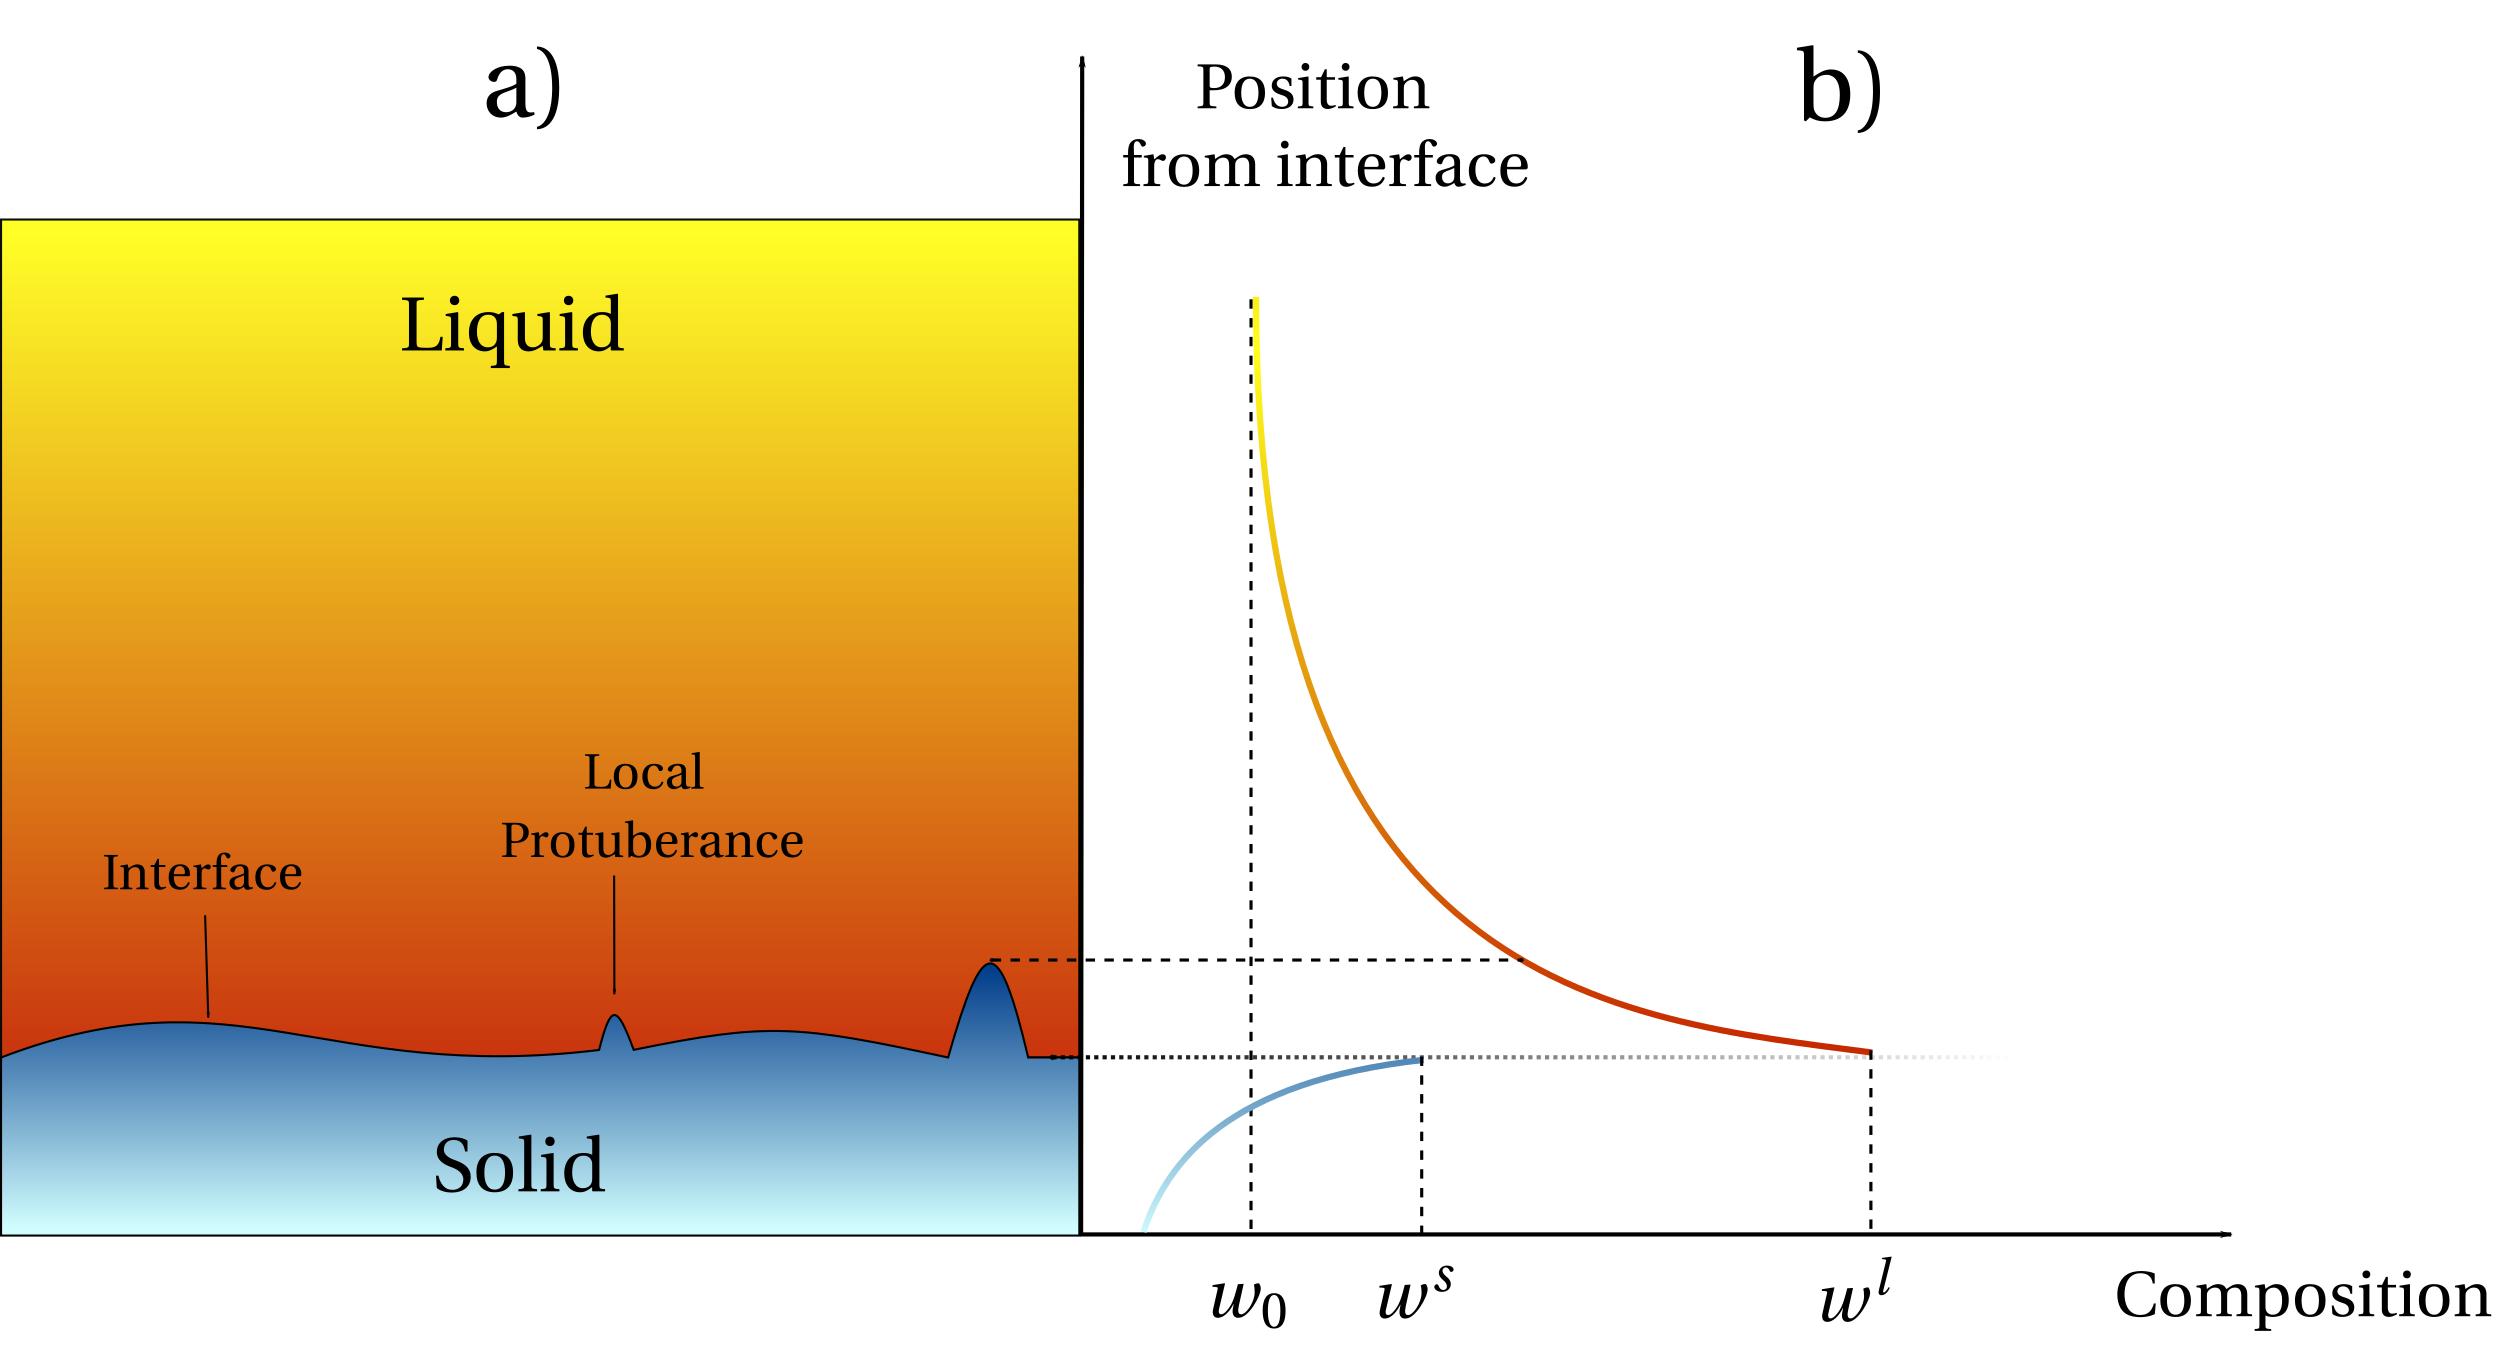 <?xml version="1.0" encoding="UTF-8" standalone="no"?>
<!-- Created with Inkscape (http://www.inkscape.org/) -->

<svg
   xmlns:ns0="http://www.iki.fi/pav/software/textext/"
   xmlns:osb="http://www.openswatchbook.org/uri/2009/osb"
   xmlns:dc="http://purl.org/dc/elements/1.1/"
   xmlns:cc="http://creativecommons.org/ns#"
   xmlns:rdf="http://www.w3.org/1999/02/22-rdf-syntax-ns#"
   xmlns:svg="http://www.w3.org/2000/svg"
   xmlns="http://www.w3.org/2000/svg"
   xmlns:xlink="http://www.w3.org/1999/xlink"
   xmlns:sodipodi="http://sodipodi.sourceforge.net/DTD/sodipodi-0.dtd"
   xmlns:inkscape="http://www.inkscape.org/namespaces/inkscape"
   width="598.971"
   height="326.125"
   id="svg2"
   version="1.1"
   inkscape:version="0.48.1 "
   sodipodi:docname="ProteburanceReal.svg">
  <sodipodi:namedview
     id="base"
     pagecolor="#ffffff"
     bordercolor="#666666"
     borderopacity="1.0"
     inkscape:pageopacity="0.0"
     inkscape:pageshadow="2"
     inkscape:zoom="1.4"
     inkscape:cx="384.22392"
     inkscape:cy="150.02671"
     inkscape:document-units="px"
     inkscape:current-layer="content"
     showgrid="false"
     fit-margin-top="0"
     fit-margin-left="0"
     fit-margin-right="0"
     fit-margin-bottom="0"
     inkscape:window-width="1920"
     inkscape:window-height="1019"
     inkscape:window-x="-9"
     inkscape:window-y="-9"
     inkscape:window-maximized="1" />
  <defs
     id="defs4">
    <linearGradient
       id="linearGradient7050"
       inkscape:collect="always">
      <stop
         id="stop7052"
         offset="0"
         style="stop-color:#000000;stop-opacity:1;" />
      <stop
         id="stop7054"
         offset="1"
         style="stop-color:#000000;stop-opacity:0;" />
    </linearGradient>
    <linearGradient
       id="linearGradient6395">
      <stop
         style="stop-color:#d0fdff;stop-opacity:1;"
         offset="0"
         id="stop6397" />
      <stop
         style="stop-color:#003b89;stop-opacity:1;"
         offset="1"
         id="stop6399" />
    </linearGradient>
    <linearGradient
       id="linearGradient6355">
      <stop
         style="stop-color:#000000;stop-opacity:1;"
         offset="0"
         id="stop6357" />
      <stop
         style="stop-color:#000000;stop-opacity:0;"
         offset="1"
         id="stop6359" />
    </linearGradient>
    <linearGradient
       id="linearGradient6325"
       osb:paint="gradient">
      <stop
         style="stop-color:#7da7ff;stop-opacity:1;"
         offset="0"
         id="stop6327" />
      <stop
         style="stop-color:#7da7ff;stop-opacity:0;"
         offset="1"
         id="stop6329" />
    </linearGradient>
    <marker
       style="overflow:visible"
       id="DotM"
       refX="0"
       refY="0"
       orient="auto"
       inkscape:stockid="DotM">
      <path
         inkscape:connector-curvature="0"
         transform="matrix(0.4,0,0,0.4,2.96,0.4)"
         style="fill-rule:evenodd;stroke:#000000;stroke-width:1pt;marker-start:none;marker-end:none"
         d="m -2.5,-1 c 0,2.76 -2.24,5 -5,5 -2.76,0 -5,-2.24 -5,-5 0,-2.76 2.24,-5 5,-5 2.76,0 5,2.24 5,5 z"
         id="path4100" />
    </marker>
    <marker
       style="overflow:visible"
       id="DotL"
       refX="0"
       refY="0"
       orient="auto"
       inkscape:stockid="DotL">
      <path
         inkscape:connector-curvature="0"
         transform="matrix(0.8,0,0,0.8,5.92,0.8)"
         style="fill-rule:evenodd;stroke:#000000;stroke-width:1pt;marker-start:none;marker-end:none"
         d="m -2.5,-1 c 0,2.76 -2.24,5 -5,5 -2.76,0 -5,-2.24 -5,-5 0,-2.76 2.24,-5 5,-5 2.76,0 5,2.24 5,5 z"
         id="path4097" />
    </marker>
    <marker
       style="overflow:visible"
       id="Arrow1Lend"
       refX="0"
       refY="0"
       orient="auto"
       inkscape:stockid="Arrow1Lend">
      <path
         inkscape:connector-curvature="0"
         transform="matrix(-0.8,0,0,-0.8,-10,0)"
         style="fill-rule:evenodd;stroke:#000000;stroke-width:1pt;marker-start:none"
         d="M 0,0 5,-5 -12.5,0 5,5 0,0 z"
         id="path4038" />
    </marker>
    <linearGradient
       id="linearGradient3755">
      <stop
         id="stop3757"
         offset="0"
         style="stop-color:#ffff1b;stop-opacity:1;" />
      <stop
         id="stop3759"
         offset="1"
         style="stop-color:#c62900;stop-opacity:1;" />
    </linearGradient>
    <linearGradient
       gradientTransform="translate(-145.714,13.571)"
       y2="503.565"
       x2="297.85"
       y1="305.882"
       x1="297.85"
       gradientUnits="userSpaceOnUse"
       id="linearGradient3812"
       xlink:href="#linearGradient3755"
       inkscape:collect="always" />
    <linearGradient
       inkscape:collect="always"
       xlink:href="#linearGradient3755"
       id="linearGradient6351"
       x1="354"
       y1="348.805"
       x2="354"
       y2="515.368"
       gradientUnits="userSpaceOnUse"
       spreadMethod="reflect"
       gradientTransform="translate(18,0)" />
    <linearGradient
       inkscape:collect="always"
       xlink:href="#linearGradient6395"
       id="linearGradient6401"
       x1="127.784"
       y1="298.747"
       x2="127.784"
       y2="235.937"
       gradientUnits="userSpaceOnUse" />
    <linearGradient
       inkscape:collect="always"
       xlink:href="#linearGradient6395"
       id="linearGradient6417"
       x1="314.269"
       y1="561.24"
       x2="314.269"
       y2="491.19"
       gradientUnits="userSpaceOnUse" />
    <linearGradient
       gradientUnits="userSpaceOnUse"
       y2="518.182"
       x2="493.986"
       y1="518.182"
       x1="260.327"
       id="linearGradient7056"
       xlink:href="#linearGradient7050"
       inkscape:collect="always" />
  </defs>
  <g
     transform="translate(-10.457,-264.866)"
     id="layer1"
     inkscape:groupmode="layer"
     inkscape:label="Layer 1">
    <rect
       y="317.461"
       x="10.707"
       height="200.77"
       width="258.333"
       id="rect2985"
       style="opacity:0.947;fill:url(#linearGradient3812);fill-opacity:1;stroke:#000000;stroke-width:0.5;stroke-miterlimit:4;stroke-opacity:1;stroke-dasharray:none" />
    <path
       id="rect3769"
       d="m 236.938,235.406 c -2.84,0.117 -5.825,7.744 -10.031,22.531 -36.366,-7.812 -42.884,-8.435 -75.333,-1.831 -4.125,-11.27 -5.472,-10.977 -8.297,0.03 C 76.741,264.179 56.676,236.259 0,257.938 l 0,42.656 258.344,0 0,-42.656 -12.25,0 c -3.62,-15.252 -6.316,-22.648 -9.156,-22.531 z"
       style="fill:url(#linearGradient6401);fill-opacity:1;stroke:#000000;stroke-width:0.5;stroke-miterlimit:4;stroke-opacity:1;stroke-dasharray:none"
       inkscape:connector-curvature="0"
       sodipodi:nodetypes="sccccccccs"
       transform="translate(10.707,260.294)" />
    <path
       style="fill:none;stroke:#000000;stroke-width:0.5;stroke-linecap:butt;stroke-linejoin:miter;stroke-miterlimit:4;stroke-opacity:1;stroke-dasharray:none;marker-start:none;marker-end:url(#Arrow1Lend)"
       d="m 59.599,484.151 0.758,24.501"
       id="path4476"
       inkscape:connector-curvature="0"
       sodipodi:nodetypes="cc" />
    <path
       sodipodi:nodetypes="cc"
       inkscape:connector-curvature="0"
       id="path4486"
       d="m 269.473,560.437 0.265,-282.043"
       style="fill:none;stroke:#000000;stroke-width:1px;stroke-linecap:butt;stroke-linejoin:miter;stroke-opacity:1;marker-end:url(#Arrow1Lend)" />
    <path
       sodipodi:nodetypes="cc"
       style="fill:none;stroke:#000000;stroke-width:1px;stroke-linecap:butt;stroke-linejoin:miter;stroke-opacity:1;marker-end:url(#Arrow1Lend)"
       d="m 269.206,560.623 275.835,0"
       id="path4670"
       inkscape:connector-curvature="0" />
    <path
       sodipodi:nodetypes="cc"
       inkscape:connector-curvature="0"
       id="path4672"
       d="M 459.034,517.058 C 397.569,509.019 311.381,502.564 311.381,335.988"
       style="fill:none;stroke:url(#linearGradient6351);stroke-width:1.5;stroke-linecap:butt;stroke-linejoin:miter;stroke-miterlimit:4;stroke-opacity:1;stroke-dasharray:none" />
    <path
       sodipodi:nodetypes="cc"
       style="fill:none;stroke:#000000;stroke-width:0.75;stroke-linecap:butt;stroke-linejoin:miter;stroke-miterlimit:4;stroke-opacity:1;stroke-dasharray:2.25, 2.25;stroke-dashoffset:0"
       d="m 310.187,336.572 0,224.711"
       id="path4684"
       inkscape:connector-curvature="0" />
    <path
       inkscape:connector-curvature="0"
       id="path4696"
       d="m 248.064,494.878 126.973,0"
       style="fill:none;stroke:#000000;stroke-width:0.75;stroke-linecap:butt;stroke-linejoin:miter;stroke-miterlimit:4;stroke-opacity:1;stroke-dasharray:2.25, 2.25;stroke-dashoffset:0;marker-start:url(#DotM);marker-mid:none;marker-end:url(#DotM)"
       sodipodi:nodetypes="cc" />
    <path
       sodipodi:nodetypes="cc"
       inkscape:connector-curvature="0"
       id="path5631"
       d="m 157.599,474.632 0.057,28.433"
       style="fill:none;stroke:#000000;stroke-width:0.5;stroke-linecap:butt;stroke-linejoin:miter;stroke-miterlimit:4;stroke-opacity:1;stroke-dasharray:none;marker-start:none;marker-end:url(#Arrow1Lend)" />
    <g
       ns0:preamble="C:\\local\\ali.saad\\phd\\Misc\\textext_preamble.tex"
       ns0:text="Local \\\\ Protuberance \\\\ \\\\\nInterface \\\\ \\\\\nSolid \\\\ \\\\\nLiquid \\\\ \\\\ \nComposition \\\\ \\\\ \nPosition \\\\  from interface \\\\ \\\\"
       word-spacing="normal"
       letter-spacing="normal"
       font-size-adjust="none"
       font-stretch="normal"
       font-weight="normal"
       font-variant="normal"
       font-style="normal"
       stroke-miterlimit="10.433"
       xml:space="preserve"
       transform="matrix(2,0,0,-2,-663.571,1491.429)"
       id="content"
       style="font-style:normal;font-variant:normal;font-weight:normal;font-stretch:normal;letter-spacing:normal;word-spacing:normal;text-anchor:start;fill:none;stroke:#000000;stroke-linecap:butt;stroke-linejoin:miter;stroke-miterlimit:10.433;stroke-opacity:1;stroke-dasharray:none;stroke-dashoffset:0">
<path
   id="path6055"
   d="m 408.218,522.358 0,0.032 0,0.026 0,0.026 0,0.026 0,0.026 0,0.019 0.007,0.019 0,0.019 0.007,0.019 0.007,0.019 0.007,0.013 0.007,0.013 0.007,0.013 0.013,0.013 0.013,0.007 0.013,0.013 0.013,0.007 0.013,0.007 0.019,0.007 0.013,0.007 0.007,0 0.013,0.007 0.013,0 0.007,0.007 0.013,0 0.013,0.007 0.013,0 0.019,0 0.013,0.007 0.013,0 0.019,0 0.013,0.007 0.019,0 0.019,0 0.013,0 0.019,0.007 0.019,0 0.019,0 0.026,0 0.019,0.007 0.026,0 0.019,0 0.026,0 0.026,0.007 0.026,0 v 0.175 h -1.695 v -0.175 c 0.524,-0.039 0.537,-0.045 0.537,-0.382 v -3.002 c 0,-0.33 -0.013,-0.343 -0.537,-0.375 v -0.175 h 3.079 l 0.071,1.061 h -0.175 c -0.123,-0.776 -0.446,-0.854 -1.067,-0.854 -0.298,0 -0.511,0.013 -0.64,0.058 -0.123,0.058 -0.142,0.155 -0.142,0.446 z"
   inkscape:connector-curvature="0"
   style="fill:#000000;stroke-width:0" />
<path
   id="path6057"
   d="m 411.963,521.783 -0.091,0 -0.084,-0.007 -0.084,-0.007 -0.078,-0.013 -0.078,-0.013 -0.071,-0.019 -0.071,-0.019 -0.065,-0.026 -0.065,-0.026 -0.065,-0.026 -0.058,-0.032 -0.058,-0.039 -0.052,-0.039 -0.052,-0.039 -0.052,-0.045 -0.045,-0.052 -0.039,-0.045 -0.045,-0.058 -0.032,-0.052 -0.039,-0.058 -0.032,-0.065 -0.026,-0.065 -0.026,-0.065 -0.026,-0.071 -0.019,-0.071 -0.019,-0.071 -0.013,-0.078 -0.013,-0.078 -0.007,-0.084 -0.007,-0.084 -0.007,-0.084 0,-0.091 c 0,-0.964 0.466,-1.527 1.417,-1.527 v 0.207 c -0.543,0 -0.802,0.498 -0.802,1.32 h 0 c 0,0.815 0.259,1.313 0.802,1.313 0.55,0 0.802,-0.498 0.802,-1.313 0,-0.822 -0.252,-1.32 -0.802,-1.32 v -0.207 c 0.957,0 1.423,0.563 1.423,1.527 0,0.957 -0.466,1.52 -1.423,1.52 z"
   inkscape:connector-curvature="0"
   style="fill:#000000;stroke-width:0" />
<path
   id="path6059"
   d="m 415.457,519.046 -0.032,0 -0.032,0 -0.032,0.007 -0.026,0 -0.032,0.007 -0.026,0.007 -0.032,0.007 -0.026,0.007 -0.052,0.019 -0.052,0.019 -0.045,0.026 -0.045,0.026 -0.039,0.032 -0.039,0.032 -0.039,0.032 -0.032,0.039 -0.032,0.045 -0.032,0.039 -0.026,0.045 -0.026,0.052 -0.026,0.045 -0.019,0.052 -0.019,0.052 -0.019,0.052 -0.013,0.052 -0.013,0.052 -0.013,0.058 -0.013,0.052 -0.007,0.058 -0.007,0.052 -0.007,0.058 -0.007,0.052 -0.007,0.058 0,0.052 0,0.058 0,0.052 c 0,0.88 0.349,1.236 0.757,1.236 0.272,0 0.446,-0.194 0.563,-0.518 0.032,-0.091 0.071,-0.149 0.181,-0.149 0.123,0 0.349,0.078 0.349,0.304 0,0.272 -0.388,0.569 -1.029,0.569 -1.08,0 -1.443,-0.763 -1.443,-1.553 0,-0.99 0.485,-1.494 1.378,-1.494 0.414,0 0.97,0.22 1.139,0.854 l -0.175,0.084 c -0.181,-0.414 -0.42,-0.627 -0.854,-0.627 z"
   inkscape:connector-curvature="0"
   style="fill:#000000;stroke-width:0" />
<path
   id="path6061"
   d="m 419.183,521 0,0.065 -0.007,0.032 0,0.032 0,0.032 -0.007,0.032 -0.007,0.039 -0.007,0.032 -0.007,0.032 -0.013,0.032 -0.013,0.032 -0.013,0.032 -0.019,0.032 -0.019,0.032 -0.019,0.032 -0.019,0.026 -0.026,0.032 -0.032,0.026 -0.032,0.026 -0.032,0.026 -0.039,0.019 -0.019,0.013 -0.019,0.013 -0.026,0.007 -0.019,0.013 -0.026,0.007 -0.026,0.013 -0.019,0.007 -0.032,0.007 -0.026,0.013 -0.026,0.007 -0.032,0.007 -0.026,0.007 -0.032,0.007 -0.032,0 -0.032,0.007 -0.039,0.007 -0.032,0 -0.039,0.007 -0.039,0 -0.039,0 -0.039,0 -0.039,0 c -0.673,0 -1.203,-0.349 -1.203,-0.673 0,-0.188 0.22,-0.278 0.336,-0.278 0.123,0 0.162,0.065 0.188,0.168 0.129,0.433 0.375,0.576 0.615,0.576 0.226,0 0.498,-0.116 0.498,-0.589 v -0.252 -0.239 -0.841 c 0,-0.479 -0.362,-0.602 -0.595,-0.602 -0.369,0 -0.543,0.259 -0.543,0.608 0,0.278 0.129,0.42 0.459,0.55 0.239,0.084 0.55,0.201 0.679,0.285 v 0.239 c -0.149,-0.155 -0.718,-0.304 -1.19,-0.446 -0.427,-0.136 -0.55,-0.433 -0.55,-0.712 0,-0.44 0.298,-0.841 0.854,-0.841 0.369,0.013 0.692,0.233 0.88,0.356 0.084,-0.22 0.181,-0.356 0.388,-0.356 0.22,0 0.472,0.065 0.699,0.181 l -0.032,0.142 c -0.084,-0.019 -0.213,-0.032 -0.304,-0.007 -0.104,0.019 -0.207,0.136 -0.207,0.511 z"
   inkscape:connector-curvature="0"
   style="fill:#000000;stroke-width:0" />
<path
   id="path6063"
   d="m 420.839,523.173 -0.039,0.032 -0.932,-0.149 v -0.142 l 0.226,-0.026 c 0.155,-0.019 0.188,-0.052 0.188,-0.272 v -3.293 c 0,-0.304 -0.019,-0.317 -0.446,-0.343 v -0.175 h 1.449 v 0.175 c -0.42,0.026 -0.446,0.039 -0.446,0.343 z"
   inkscape:connector-curvature="0"
   style="fill:#000000;stroke-width:0" />
<path
   id="path6065"
   d="m 398.283,512.296 h 0.336 c 0.272,0 0.537,0.026 0.757,0.078 0.459,0.116 0.977,0.44 0.977,1.177 0,0.453 -0.194,0.763 -0.459,0.925 -0.285,0.181 -0.666,0.239 -1.08,0.239 l -0.084,-0.207 c 0.615,0 0.983,-0.349 0.983,-0.996 0,-0.744 -0.485,-1.009 -0.996,-1.009 -0.349,0 -0.433,0.013 -0.433,0.233 v 1.553 c 0,0.168 0.065,0.22 0.446,0.22 l 0.084,0.207 h -1.656 v -0.175 c 0.524,-0.032 0.537,-0.045 0.537,-0.375 v -3.002 c 0,-0.33 -0.013,-0.343 -0.537,-0.382 v -0.168 h 1.753 v 0.168 c -0.615,0.039 -0.627,0.052 -0.627,0.382 z"
   inkscape:connector-curvature="0"
   style="fill:#000000;stroke-width:0" />
<path
   id="path6067"
   d="m 401.563,513.59 -0.906,-0.149 v -0.149 l 0.226,-0.026 c 0.155,-0.026 0.194,-0.058 0.194,-0.272 v -1.863 c 0,-0.304 -0.032,-0.317 -0.446,-0.349 v -0.168 h 1.565 v 0.168 c -0.53,0.032 -0.563,0.045 -0.563,0.349 v 1.384 c 0,0.459 0.201,0.608 0.336,0.608 0.097,0 0.194,-0.032 0.369,-0.129 0.039,-0.019 0.091,-0.026 0.116,-0.026 0.142,0 0.272,0.142 0.272,0.33 0,0.129 -0.078,0.291 -0.31,0.291 -0.213,0 -0.395,-0.129 -0.783,-0.479 z"
   inkscape:connector-curvature="0"
   style="fill:#000000;stroke-width:0" />
<path
   id="path6069"
   d="m 404.422,513.59 -0.091,0 -0.084,-0.007 -0.084,-0.007 -0.078,-0.013 -0.078,-0.013 -0.071,-0.019 -0.071,-0.019 -0.071,-0.026 -0.065,-0.026 -0.058,-0.032 -0.065,-0.032 -0.052,-0.032 -0.058,-0.045 -0.052,-0.039 -0.045,-0.045 -0.045,-0.045 -0.045,-0.052 -0.039,-0.052 -0.039,-0.058 -0.032,-0.058 -0.032,-0.058 -0.026,-0.065 -0.026,-0.071 -0.026,-0.065 -0.019,-0.071 -0.019,-0.078 -0.013,-0.078 -0.013,-0.078 -0.013,-0.084 -0.007,-0.084 0,-0.084 -0.007,-0.091 c 0,-0.957 0.472,-1.52 1.423,-1.52 v 0.207 c -0.543,0 -0.802,0.498 -0.802,1.313 h 0 c 0,0.822 0.259,1.32 0.802,1.32 0.55,0 0.802,-0.498 0.802,-1.32 0,-0.815 -0.252,-1.313 -0.802,-1.313 v -0.207 c 0.957,0 1.417,0.563 1.417,1.52 0,0.964 -0.459,1.527 -1.417,1.527 z"
   inkscape:connector-curvature="0"
   style="fill:#000000;stroke-width:0" />
<path
   id="path6071"
   d="m 408.064,513.28 v 0.239 h -0.763 v 0.744 h -0.175 l -0.362,-0.744 h -0.446 v -0.239 h 0.427 v -2.064 c 0,-0.602 0.446,-0.673 0.653,-0.673 0.304,0 0.589,0.155 0.763,0.259 l -0.052,0.123 c -0.142,-0.058 -0.272,-0.078 -0.42,-0.078 -0.201,0 -0.388,0.142 -0.388,0.595 v 1.837 z"
   inkscape:connector-curvature="0"
   style="fill:#000000;stroke-width:0" />
<path
   id="path6073"
   d="m 411.668,510.614 v 0.168 c -0.408,0.032 -0.446,0.045 -0.446,0.349 v 2.419 l -0.039,0.039 -0.932,-0.149 v -0.149 l 0.226,-0.026 c 0.155,-0.026 0.188,-0.058 0.188,-0.272 v -1.333 c 0,-0.168 -0.019,-0.298 -0.045,-0.356 -0.136,-0.272 -0.42,-0.446 -0.731,-0.446 -0.343,0 -0.595,0.213 -0.595,0.679 v 2.012 l -0.045,0.039 -0.932,-0.149 v -0.149 l 0.226,-0.026 c 0.155,-0.026 0.194,-0.058 0.194,-0.272 v -1.565 c 0,-0.679 0.401,-0.886 0.841,-0.886 0.505,0 0.912,0.343 1.08,0.427 l 0.058,-0.356 z"
   inkscape:connector-curvature="0"
   style="fill:#000000;stroke-width:0" />
<path
   id="path6075"
   d="m 412.405,510.543 0.239,0.226 c 0.207,-0.116 0.453,-0.226 0.899,-0.226 l 0.007,0.207 c -0.317,0 -0.543,0.162 -0.653,0.453 -0.032,0.11 -0.039,0.233 -0.039,0.375 v 0.938 c 0,0.149 0.013,0.239 0.058,0.336 0.142,0.285 0.388,0.414 0.725,0.414 0.239,0 0.763,-0.142 0.763,-1.171 0,-0.873 -0.265,-1.346 -0.854,-1.346 l -0.007,-0.207 c 0.789,0 1.475,0.375 1.475,1.585 0,0.369 -0.078,1.462 -1.145,1.462 -0.446,0 -0.796,-0.291 -1.016,-0.42 v 1.805 l -0.045,0.039 -0.932,-0.149 v -0.149 l 0.226,-0.026 c 0.155,-0.013 0.188,-0.045 0.188,-0.272 v -3.83 z"
   inkscape:connector-curvature="0"
   style="fill:#000000;stroke-width:0" />
<path
   id="path6077"
   d="m 417.923,512.173 0.013,0 0.007,0 0.013,0 0.013,0 0.013,0 0.007,0 0.013,0.007 0.013,0 0.007,0 0.013,0.007 0.007,0 0.013,0.007 0.007,0 0.013,0.007 0.007,0.007 0.007,0.007 0.013,0.007 0.007,0.007 0.007,0.007 0.007,0.007 0.007,0.013 0.007,0.007 0.007,0.013 0,0.007 0.007,0.013 0,0.007 0.007,0.007 0,0.007 0,0.007 0,0.007 0.007,0.007 0,0.013 0,0.007 0,0.007 0,0.007 0,0.013 0,0.007 0,0.007 0,0.013 c 0,0.349 -0.11,1.19 -1.197,1.19 l -0.032,-0.207 c 0.55,0 0.615,-0.563 0.615,-0.796 0,-0.11 -0.032,-0.188 -0.201,-0.188 h -1.119 c 0,0.239 0.084,0.983 0.705,0.983 l 0.032,0.207 c -0.925,0 -1.365,-0.66 -1.365,-1.546 0,-0.938 0.408,-1.514 1.371,-1.501 0.66,0.007 0.996,0.369 1.158,0.834 l -0.181,0.097 c -0.162,-0.343 -0.388,-0.627 -0.86,-0.627 -0.731,0 -0.88,0.712 -0.867,1.326 z"
   inkscape:connector-curvature="0"
   style="fill:#000000;stroke-width:0" />
<path
   id="path6079"
   d="m 419.482,513.59 -0.906,-0.149 v -0.149 l 0.226,-0.026 c 0.155,-0.026 0.188,-0.058 0.188,-0.272 v -1.863 c 0,-0.304 -0.026,-0.317 -0.44,-0.349 v -0.168 h 1.565 v 0.168 c -0.53,0.032 -0.569,0.045 -0.569,0.349 v 1.384 c 0,0.459 0.207,0.608 0.343,0.608 0.091,0 0.194,-0.032 0.369,-0.129 0.039,-0.019 0.084,-0.026 0.116,-0.026 0.142,0 0.272,0.142 0.272,0.33 0,0.129 -0.084,0.291 -0.311,0.291 -0.22,0 -0.395,-0.129 -0.789,-0.479 z"
   inkscape:connector-curvature="0"
   style="fill:#000000;stroke-width:0" />
<path
   id="path6081"
   d="m 423.169,512.801 0,0.065 0,0.032 0,0.032 -0.007,0.039 -0.007,0.032 -0.007,0.032 -0.007,0.032 -0.007,0.039 -0.013,0.032 -0.007,0.032 -0.019,0.032 -0.013,0.032 -0.019,0.032 -0.019,0.026 -0.026,0.032 -0.026,0.026 -0.026,0.026 -0.032,0.026 -0.039,0.026 -0.032,0.026 -0.019,0.013 -0.026,0.007 -0.019,0.013 -0.026,0.007 -0.019,0.013 -0.026,0.007 -0.026,0.013 -0.026,0.007 -0.026,0.007 -0.032,0.007 -0.026,0.007 -0.032,0.007 -0.032,0.007 -0.032,0.007 -0.032,0.007 -0.032,0 -0.039,0.007 -0.032,0 -0.039,0 -0.039,0.007 -0.045,0 -0.039,0 c -0.673,0 -1.197,-0.349 -1.197,-0.679 0,-0.188 0.22,-0.278 0.33,-0.278 0.129,0 0.162,0.065 0.194,0.168 0.129,0.44 0.369,0.582 0.608,0.582 0.233,0 0.505,-0.116 0.505,-0.595 v -0.246 -0.246 -0.835 c 0,-0.479 -0.369,-0.608 -0.602,-0.608 -0.369,0 -0.543,0.265 -0.543,0.615 0,0.278 0.129,0.42 0.459,0.543 0.239,0.091 0.556,0.201 0.686,0.285 v 0.246 c -0.149,-0.155 -0.725,-0.304 -1.19,-0.453 -0.427,-0.129 -0.556,-0.427 -0.556,-0.705 0,-0.446 0.298,-0.841 0.854,-0.841 0.369,0.013 0.699,0.226 0.886,0.356 0.084,-0.22 0.175,-0.356 0.388,-0.356 0.22,0 0.472,0.065 0.699,0.175 l -0.039,0.142 c -0.084,-0.013 -0.213,-0.026 -0.298,-0.007 -0.11,0.026 -0.213,0.136 -0.213,0.511 z"
   inkscape:connector-curvature="0"
   style="fill:#000000;stroke-width:0" />
<path
   id="path6083"
   d="m 426.844,512.646 -0.007,0.058 0,0.052 -0.007,0.052 -0.007,0.052 -0.007,0.052 -0.013,0.045 -0.007,0.045 -0.019,0.045 -0.013,0.045 -0.019,0.039 -0.019,0.039 -0.019,0.039 -0.019,0.039 -0.026,0.032 -0.026,0.032 -0.026,0.032 -0.032,0.026 -0.026,0.032 -0.032,0.019 -0.032,0.026 -0.039,0.026 -0.039,0.019 -0.032,0.019 -0.039,0.013 -0.045,0.013 -0.039,0.013 -0.045,0.013 -0.045,0.007 -0.045,0.013 -0.052,0 -0.045,0.007 -0.052,0 c -0.44,0 -0.712,-0.213 -1.08,-0.453 l -0.084,0.453 -0.88,-0.149 v -0.149 l 0.226,-0.026 c 0.149,-0.026 0.188,-0.058 0.188,-0.272 v -1.863 c 0,-0.304 -0.019,-0.317 -0.446,-0.349 v -0.168 h 1.449 v 0.168 c -0.42,0.032 -0.446,0.045 -0.446,0.349 v 1.384 c 0,0.149 0.013,0.233 0.058,0.323 0.123,0.233 0.395,0.427 0.705,0.427 0.401,0 0.621,-0.226 0.621,-0.737 v -1.397 c 0,-0.304 -0.013,-0.317 -0.44,-0.349 v -0.168 h 1.443 v 0.168 c -0.42,0.032 -0.44,0.045 -0.44,0.349 z"
   inkscape:connector-curvature="0"
   style="fill:#000000;stroke-width:0" />
<path
   id="path6085"
   d="m 429.147,510.847 -0.032,0 -0.032,0.007 -0.032,0 -0.026,0.007 -0.032,0 -0.032,0.007 -0.026,0.007 -0.026,0.007 -0.052,0.019 -0.052,0.019 -0.045,0.026 -0.045,0.032 -0.045,0.026 -0.039,0.032 -0.032,0.039 -0.039,0.039 -0.032,0.039 -0.026,0.045 -0.026,0.045 -0.026,0.045 -0.026,0.045 -0.019,0.052 -0.019,0.052 -0.019,0.052 -0.013,0.052 -0.019,0.058 -0.007,0.052 -0.013,0.058 -0.013,0.052 -0.007,0.058 -0.007,0.052 0,0.058 -0.007,0.052 0,0.058 -0.007,0.052 0,0.052 c 0,0.886 0.349,1.242 0.763,1.242 0.272,0 0.44,-0.194 0.563,-0.518 0.032,-0.097 0.071,-0.155 0.181,-0.155 0.116,0 0.349,0.078 0.349,0.304 0,0.272 -0.388,0.576 -1.029,0.576 -1.08,0 -1.443,-0.763 -1.443,-1.553 0,-0.99 0.485,-1.494 1.378,-1.494 0.414,0 0.97,0.22 1.139,0.854 l -0.175,0.084 c -0.188,-0.42 -0.42,-0.634 -0.854,-0.634 z"
   inkscape:connector-curvature="0"
   style="fill:#000000;stroke-width:0" />
<path
   id="path6087"
   d="m 432.924,512.173 0.013,0 0.007,0 0.013,0 0.013,0 0.013,0 0.007,0 0.013,0.007 0.013,0 0.007,0 0.013,0.007 0.007,0 0.013,0.007 0.007,0 0.013,0.007 0.007,0.007 0.007,0.007 0.013,0.007 0.007,0.007 0.007,0.007 0.007,0.007 0.007,0.013 0.007,0.007 0.007,0.013 0,0.007 0.007,0.013 0,0.007 0.007,0.007 0,0.007 0,0.007 0,0.007 0.007,0.007 0,0.013 0,0.007 0,0.007 0,0.007 0,0.013 0,0.007 0,0.007 0,0.013 c 0,0.349 -0.11,1.19 -1.197,1.19 l -0.032,-0.207 c 0.55,0 0.615,-0.563 0.615,-0.796 0,-0.11 -0.039,-0.188 -0.201,-0.188 h -1.119 c 0,0.239 0.084,0.983 0.705,0.983 l 0.032,0.207 c -0.925,0 -1.365,-0.66 -1.365,-1.546 0,-0.938 0.408,-1.514 1.371,-1.501 0.66,0.007 0.996,0.369 1.158,0.834 l -0.181,0.097 c -0.162,-0.343 -0.388,-0.627 -0.86,-0.627 -0.731,0 -0.88,0.712 -0.867,1.326 z"
   inkscape:connector-curvature="0"
   style="fill:#000000;stroke-width:0" />
<path
   id="path6089"
   d="m 350.591,510.308 0,0.026 0,0.032 0,0.026 0,0.026 0,0.019 0,0.026 0.007,0.019 0,0.019 0.007,0.019 0.007,0.013 0.007,0.013 0.007,0.013 0.007,0.013 0.007,0.013 0.013,0.013 0.013,0.007 0.013,0.013 0.013,0.007 0.019,0.007 0.007,0 0.013,0.007 0.007,0 0.013,0.007 0.013,0 0.013,0.007 0.007,0 0.013,0 0.013,0.007 0.019,0 0.013,0 0.013,0.007 0.013,0 0.019,0 0.013,0.007 0.019,0 0.019,0 0.019,0 0.019,0.007 0.019,0 0.019,0 0.019,0 0.019,0.007 0.026,0 0.019,0 0.026,0 v 0.175 h -1.656 v -0.175 c 0.524,-0.032 0.537,-0.045 0.537,-0.375 v -3.002 c 0,-0.33 -0.013,-0.343 -0.537,-0.382 v -0.172 h 1.656 v 0.168 c -0.518,0.039 -0.53,0.052 -0.53,0.382 z"
   inkscape:connector-curvature="0"
   style="fill:#000000;stroke-width:0" />
<path
   id="path6091"
   d="m 354.35,508.788 0,0.058 0,0.052 -0.007,0.052 -0.007,0.052 -0.007,0.052 -0.013,0.045 -0.013,0.045 -0.013,0.045 -0.013,0.045 -0.019,0.039 -0.019,0.039 -0.019,0.039 -0.019,0.039 -0.026,0.032 -0.026,0.032 -0.026,0.032 -0.032,0.026 -0.032,0.032 -0.032,0.019 -0.032,0.026 -0.032,0.026 -0.039,0.019 -0.039,0.019 -0.039,0.013 -0.039,0.013 -0.045,0.013 -0.039,0.013 -0.045,0.007 -0.052,0.013 -0.045,0 -0.052,0.007 -0.045,0 c -0.44,0 -0.712,-0.213 -1.08,-0.453 l -0.084,0.453 -0.886,-0.149 v -0.149 l 0.226,-0.032 c 0.155,-0.019 0.194,-0.052 0.194,-0.265 v -1.87 c 0,-0.298 -0.019,-0.311 -0.446,-0.343 v -0.169 h 1.449 v 0.168 c -0.427,0.032 -0.446,0.045 -0.446,0.343 v 1.391 c 0,0.149 0.013,0.233 0.058,0.323 0.123,0.233 0.388,0.427 0.705,0.427 0.401,0 0.621,-0.22 0.621,-0.737 v -1.404 c 0,-0.298 -0.019,-0.311 -0.44,-0.343 v -0.168 h 1.443 v 0.168 c -0.42,0.032 -0.446,0.045 -0.446,0.343 z"
   inkscape:connector-curvature="0"
   style="fill:#000000;stroke-width:0" />
<path
   id="path6093"
   d="m 356.821,509.422 v 0.239 h -0.763 v 0.744 h -0.175 l -0.362,-0.744 h -0.446 v -0.239 h 0.427 v -2.064 c 0,-0.602 0.446,-0.673 0.653,-0.673 0.304,0 0.589,0.155 0.763,0.259 l -0.052,0.123 c -0.142,-0.058 -0.272,-0.078 -0.42,-0.078 -0.201,0 -0.388,0.142 -0.388,0.595 v 1.837 z"
   inkscape:connector-curvature="0"
   style="fill:#000000;stroke-width:0" />
<path
   id="path6095"
   d="m 359.538,508.316 0.013,0 0.007,0 0.013,0 0.013,0 0.013,0 0.007,0 0.013,0.007 0.013,0 0.007,0 0.013,0.007 0.007,0 0.013,0.007 0.007,0 0.013,0.007 0.007,0.007 0.007,0.007 0.013,0.007 0.007,0.007 0.007,0.007 0.007,0.007 0.007,0.013 0.007,0.007 0.007,0.013 0,0.007 0.007,0.013 0,0.007 0.007,0.007 0,0.007 0,0.007 0,0.007 0.007,0.007 0,0.013 0,0.007 0,0.007 0,0.007 0,0.013 0,0.007 0,0.007 0,0.013 c 0,0.349 -0.11,1.19 -1.197,1.19 l -0.032,-0.207 c 0.55,0 0.615,-0.563 0.615,-0.796 0,-0.11 -0.032,-0.188 -0.201,-0.188 h -1.119 c 0,0.239 0.084,0.983 0.705,0.983 l 0.032,0.207 c -0.925,0 -1.365,-0.66 -1.365,-1.546 0,-0.938 0.408,-1.514 1.371,-1.501 0.66,0.007 0.996,0.369 1.158,0.835 l -0.181,0.097 c -0.162,-0.349 -0.388,-0.634 -0.86,-0.634 -0.731,0 -0.88,0.718 -0.867,1.333 z"
   inkscape:connector-curvature="0"
   style="fill:#000000;stroke-width:0" />
<path
   id="path6097"
   d="m 361.097,509.733 -0.906,-0.149 v -0.149 l 0.226,-0.032 c 0.155,-0.019 0.188,-0.052 0.188,-0.265 v -1.87 c 0,-0.298 -0.026,-0.311 -0.44,-0.343 v -0.168 h 1.565 v 0.168 c -0.53,0.032 -0.563,0.045 -0.563,0.343 v 1.391 c 0,0.459 0.201,0.608 0.336,0.608 0.091,0 0.194,-0.032 0.369,-0.129 0.039,-0.019 0.084,-0.026 0.116,-0.026 0.142,0 0.272,0.149 0.272,0.33 0,0.129 -0.084,0.291 -0.317,0.291 -0.213,0 -0.388,-0.129 -0.776,-0.472 z"
   inkscape:connector-curvature="0"
   style="fill:#000000;stroke-width:0" />
<path
   id="path6099"
   d="m 363.51,509.422 h 0.725 v 0.239 h -0.725 l -0.019,0.666 c -0.019,0.563 0.188,0.621 0.285,0.621 0.123,0 0.252,-0.058 0.401,-0.408 0.032,-0.058 0.071,-0.097 0.162,-0.097 0.116,0 0.291,0.097 0.291,0.278 0,0.194 -0.252,0.433 -0.725,0.433 -0.323,0 -0.608,-0.149 -0.75,-0.375 -0.136,-0.207 -0.201,-0.524 -0.201,-0.912 v -0.207 h -0.453 v -0.239 h 0.453 v -2.154 c 0,-0.298 -0.013,-0.311 -0.44,-0.343 v -0.168 h 1.565 v 0.168 c -0.543,0.026 -0.569,0.039 -0.569,0.343 z"
   inkscape:connector-curvature="0"
   style="fill:#000000;stroke-width:0" />
<path
   id="path6101"
   d="m 366.783,508.943 -0.007,0.065 0,0.032 0,0.032 -0.007,0.039 0,0.032 -0.007,0.032 -0.007,0.032 -0.013,0.039 -0.007,0.032 -0.013,0.032 -0.013,0.032 -0.019,0.032 -0.019,0.032 -0.019,0.026 -0.026,0.032 -0.026,0.026 -0.026,0.026 -0.032,0.032 -0.032,0.019 -0.039,0.026 -0.019,0.013 -0.026,0.007 -0.019,0.013 -0.019,0.007 -0.026,0.013 -0.026,0.007 -0.026,0.013 -0.026,0.007 -0.026,0.007 -0.026,0.007 -0.032,0.007 -0.032,0.007 -0.026,0.007 -0.039,0.007 -0.032,0.007 -0.032,0 -0.039,0.007 -0.032,0 -0.039,0 -0.039,0.007 -0.039,0 -0.045,0 c -0.666,0 -1.197,-0.349 -1.197,-0.679 0,-0.188 0.22,-0.278 0.336,-0.278 0.123,0 0.155,0.065 0.188,0.168 0.129,0.44 0.375,0.582 0.608,0.582 0.233,0 0.505,-0.123 0.505,-0.595 v -0.246 -0.246 -0.835 c 0,-0.479 -0.369,-0.608 -0.595,-0.608 -0.369,0 -0.55,0.265 -0.55,0.615 0,0.278 0.129,0.42 0.466,0.543 0.233,0.091 0.55,0.201 0.679,0.285 v 0.246 c -0.149,-0.155 -0.725,-0.304 -1.19,-0.453 -0.427,-0.129 -0.55,-0.427 -0.55,-0.705 0,-0.446 0.298,-0.841 0.854,-0.841 0.362,0.013 0.692,0.233 0.88,0.356 0.084,-0.22 0.181,-0.356 0.388,-0.356 0.22,0 0.472,0.065 0.699,0.175 l -0.039,0.142 c -0.078,-0.019 -0.207,-0.026 -0.298,-0.007 -0.11,0.026 -0.207,0.136 -0.207,0.511 z"
   inkscape:connector-curvature="0"
   style="fill:#000000;stroke-width:0" />
<path
   id="path6103"
   d="m 369.092,506.99 -0.032,0 -0.032,0.007 -0.032,0 -0.026,0.007 -0.032,0 -0.032,0.007 -0.026,0.007 -0.026,0.007 -0.052,0.019 -0.052,0.019 -0.045,0.026 -0.045,0.032 -0.045,0.026 -0.039,0.032 -0.032,0.039 -0.039,0.039 -0.032,0.039 -0.026,0.045 -0.026,0.045 -0.026,0.045 -0.026,0.045 -0.019,0.052 -0.019,0.052 -0.019,0.052 -0.013,0.052 -0.019,0.058 -0.007,0.052 -0.013,0.058 -0.013,0.052 -0.007,0.058 -0.007,0.052 0,0.058 -0.007,0.052 0,0.058 -0.007,0.052 0,0.052 c 0,0.886 0.349,1.242 0.763,1.242 0.272,0 0.44,-0.201 0.563,-0.518 0.032,-0.097 0.071,-0.155 0.181,-0.155 0.116,0 0.349,0.078 0.349,0.304 0,0.272 -0.388,0.576 -1.029,0.576 -1.08,0 -1.443,-0.763 -1.443,-1.553 0,-0.99 0.485,-1.494 1.378,-1.494 0.414,0 0.97,0.22 1.139,0.854 l -0.175,0.084 c -0.181,-0.42 -0.42,-0.634 -0.854,-0.634 z"
   inkscape:connector-curvature="0"
   style="fill:#000000;stroke-width:0" />
<path
   id="path6105"
   d="m 372.864,508.316 0.013,0 0.013,0 0.007,0 0.013,0 0.013,0 0.013,0 0.007,0.007 0.013,0 0.007,0 0.013,0.007 0.013,0 0.007,0.007 0.007,0 0.013,0.007 0.007,0.007 0.013,0.007 0.007,0.007 0.007,0.007 0.007,0.007 0.007,0.007 0.007,0.013 0.007,0.007 0.007,0.013 0.007,0.007 0,0.013 0.007,0.007 0,0.007 0,0.007 0,0.007 0.007,0.007 0,0.007 0,0.013 0,0.007 0,0.007 0,0.007 0,0.013 0.007,0.007 0,0.007 0,0.013 c 0,0.349 -0.116,1.19 -1.203,1.19 l -0.032,-0.207 c 0.55,0 0.615,-0.563 0.615,-0.796 0,-0.11 -0.032,-0.188 -0.201,-0.188 h -1.119 c 0,0.239 0.091,0.983 0.705,0.983 l 0.032,0.207 c -0.919,0 -1.358,-0.66 -1.358,-1.546 0,-0.938 0.401,-1.514 1.365,-1.501 0.66,0.007 0.996,0.369 1.158,0.835 l -0.175,0.097 c -0.168,-0.349 -0.395,-0.634 -0.86,-0.634 -0.737,0 -0.886,0.718 -0.873,1.333 z"
   inkscape:connector-curvature="0"
   style="fill:#000000;stroke-width:0" />
<path
   id="path6107"
   d="m 389.337,470.974 0.04,-0.03 0.04,-0.04 0.04,-0.03 0.05,-0.03 0.05,-0.03 0.04,-0.03 0.05,-0.03 0.05,-0.02 0.06,-0.03 0.05,-0.02 0.06,-0.03 0.05,-0.02 0.06,-0.02 0.06,-0.02 0.12,-0.04 0.12,-0.03 0.12,-0.03 0.13,-0.02 0.12,-0.02 0.13,-0.01 0.12,-0.01 0.13,-0.01 0.12,0 c 1.62,0 2.26,0.93 2.26,1.86 0,1.08 -0.73,1.59 -1.8,1.99 l -0.3,0.11 c -0.61,0.23 -1.12,0.62 -1.12,1.17 0,0.67 0.4,1.17 1.17,1.17 0.79,0 1.23,-0.45 1.37,-1.38 h 0.29 v 1.29 c -0.31,0.25 -0.94,0.41 -1.56,0.41 -1.12,0 -2.11,-0.56 -2.11,-1.77 0,-0.96 0.77,-1.47 1.73,-1.81 l 0.17,-0.06 c 0.4,-0.16 1.27,-0.58 1.27,-1.39 0,-0.79 -0.5,-1.27 -1.32,-1.27 -0.86,0 -1.43,0.67 -1.66,1.7 h -0.29 z"
   inkscape:connector-curvature="0"
   style="fill:#000000;stroke-width:0" />
<path
   id="path6109"
   d="m 396.277,475.164 -0.14,0 -0.13,-0.01 -0.13,-0.01 -0.12,-0.02 -0.12,-0.02 -0.11,-0.03 -0.11,-0.03 -0.1,-0.04 -0.1,-0.04 -0.1,-0.05 -0.09,-0.05 -0.09,-0.05 -0.08,-0.07 -0.08,-0.06 -0.08,-0.07 -0.07,-0.07 -0.06,-0.08 -0.07,-0.08 -0.05,-0.09 -0.06,-0.09 -0.05,-0.09 -0.04,-0.1 -0.04,-0.11 -0.04,-0.1 -0.03,-0.11 -0.03,-0.12 -0.02,-0.12 -0.02,-0.12 -0.01,-0.13 -0.01,-0.13 -0.01,-0.13 0,-0.14 c 0,-1.48 0.72,-2.35 2.19,-2.35 v 0.32 c -0.84,0 -1.24,0.77 -1.24,2.03 h 0 c 0,1.27 0.4,2.04 1.24,2.04 0.85,0 1.24,-0.77 1.24,-2.04 0,-1.26 -0.39,-2.03 -1.24,-2.03 v -0.32 c 1.48,0 2.2,0.87 2.2,2.35 0,1.49 -0.72,2.36 -2.2,2.36 z"
   inkscape:connector-curvature="0"
   style="fill:#000000;stroke-width:0" />
<path
   id="path6111"
   d="m 400.667,477.304 -0.06,0.06 -1.44,-0.23 v -0.23 l 0.35,-0.04 c 0.24,-0.02 0.29,-0.07 0.29,-0.42 v -5.08 c 0,-0.47 -0.03,-0.49 -0.69,-0.54 v -0.26 h 2.24 v 0.26 c -0.65,0.05 -0.69,0.07 -0.69,0.54 z"
   inkscape:connector-curvature="0"
   style="fill:#000000;stroke-width:0" />
<path
   id="path6113"
   d="m 401.837,474.934 v -0.23 l 0.34,-0.04 c 0.24,-0.04 0.3,-0.09 0.3,-0.42 v -2.88 c 0,-0.47 -0.03,-0.49 -0.69,-0.54 v -0.26 h 2.24 v 0.26 c -0.65,0.05 -0.69,0.07 -0.69,0.54 v 3.74 l -0.06,0.06 z"
   inkscape:connector-curvature="0"
   style="fill:#000000;stroke-width:0" />
<path
   id="path6115"
   d="m 402.897,477.114 -0.03,0 -0.03,0 -0.03,-0.01 -0.03,0 -0.03,-0.01 -0.02,0 -0.03,-0.01 -0.03,-0.01 -0.02,-0.01 -0.03,-0.01 -0.02,-0.02 -0.02,-0.01 -0.02,-0.02 -0.02,-0.01 -0.02,-0.02 -0.02,-0.02 -0.02,-0.02 -0.02,-0.02 -0.01,-0.02 -0.02,-0.02 -0.01,-0.03 -0.02,-0.02 -0.01,-0.02 -0.01,-0.03 -0.01,-0.03 -0.01,-0.02 0,-0.03 -0.01,-0.03 0,-0.03 -0.01,-0.03 0,-0.03 0,-0.03 c 0,-0.32 0.23,-0.55 0.56,-0.55 0.34,0 0.55,0.23 0.56,0.55 0,0.33 -0.22,0.57 -0.56,0.57 z"
   inkscape:connector-curvature="0"
   style="fill:#000000;stroke-width:0" />
<path
   id="path6117"
   d="m 409.497,470.564 v 0.26 c -0.65,0.05 -0.68,0.07 -0.68,0.54 v 5.94 l -0.07,0.06 -1.44,-0.23 v -0.23 l 0.35,-0.04 c 0.24,-0.02 0.3,-0.07 0.3,-0.42 v -1.5 c -0.26,0.14 -0.6,0.22 -1.02,0.22 l -0.01,-0.32 c 0.43,0 0.78,-0.2 0.94,-0.58 0.08,-0.15 0.09,-0.28 0.09,-0.53 v -1.61 c 0,-0.21 -0.01,-0.36 -0.07,-0.52 -0.18,-0.47 -0.59,-0.66 -1.06,-0.66 -0.85,0 -1.27,0.83 -1.27,1.88 0,1.19 0.43,2.02 1.37,2.02 l 0.01,0.32 c -0.75,0 -1.31,-0.24 -1.7,-0.63 -0.39,-0.42 -0.63,-1.02 -0.63,-1.82 0,-1.35 0.71,-2.26 1.91,-2.26 0.5,0 0.93,0.22 1.43,0.62 v -0.45 l 0.07,-0.06 z"
   inkscape:connector-curvature="0"
   style="fill:#000000;stroke-width:0" />
<path
   id="path6119"
   d="m 386.919,576.787 0,0.04 0,0.05 0,0.04 0,0.04 0,0.03 0,0.04 0.01,0.03 0,0.03 0.01,0.03 0.01,0.02 0.01,0.02 0.01,0.02 0.01,0.02 0.02,0.02 0.02,0.02 0.02,0.01 0.02,0.02 0.02,0.01 0.03,0.01 0.02,0 0.01,0.01 0.02,0 0.02,0.01 0.01,0 0.02,0.01 0.02,0 0.02,0 0.03,0.01 0.02,0 0.02,0 0.03,0.01 0.02,0 0.03,0 0.03,0.01 0.02,0 0.03,0 0.03,0 0.03,0.01 0.04,0 0.03,0 0.04,0 0.03,0.01 0.04,0 0.04,0 0.04,0 v 0.27 h -2.62 v -0.27 c 0.81,-0.05 0.83,-0.07 0.83,-0.58 v -4.64 c 0,-0.51 -0.02,-0.53 -0.83,-0.59 v -0.26 h 4.76 l 0.11,1.64 h -0.27 c -0.19,-1.2 -0.69,-1.32 -1.65,-1.32 -0.46,0 -0.79,0.02 -0.99,0.09 -0.19,0.08 -0.22,0.24 -0.22,0.69 z"
   inkscape:connector-curvature="0"
   style="fill:#000000;stroke-width:0" />
<path
   id="path6121"
   d="m 390.409,575.667 v -0.23 l 0.34,-0.05 c 0.24,-0.03 0.3,-0.08 0.3,-0.41 v -2.89 c 0,-0.46 -0.03,-0.48 -0.69,-0.53 v -0.26 h 2.24 v 0.26 c -0.65,0.05 -0.69,0.07 -0.69,0.53 v 3.75 l -0.06,0.06 z"
   inkscape:connector-curvature="0"
   style="fill:#000000;stroke-width:0" />
<path
   id="path6123"
   d="m 391.469,577.847 -0.03,0 -0.03,0 -0.03,-0.01 -0.03,0 -0.03,-0.01 -0.02,0 -0.03,-0.01 -0.03,-0.01 -0.02,-0.01 -0.03,-0.01 -0.02,-0.02 -0.02,-0.01 -0.02,-0.02 -0.02,-0.01 -0.02,-0.02 -0.02,-0.02 -0.02,-0.02 -0.02,-0.02 -0.01,-0.02 -0.02,-0.02 -0.01,-0.03 -0.02,-0.02 -0.01,-0.02 -0.01,-0.03 -0.01,-0.03 -0.01,-0.02 0,-0.03 -0.01,-0.03 0,-0.03 -0.01,-0.03 0,-0.03 0,-0.03 c 0,-0.32 0.23,-0.55 0.56,-0.55 0.34,0 0.55,0.23 0.56,0.55 0,0.33 -0.22,0.57 -0.56,0.57 z"
   inkscape:connector-curvature="0"
   style="fill:#000000;stroke-width:0" />
<path
   id="path6125"
   d="m 397.399,575.897 h -0.25 l -0.39,-0.28 c -0.35,0.19 -0.82,0.28 -1.21,0.28 l -0.07,-0.32 c 0.47,0 0.81,-0.17 0.99,-0.63 0.05,-0.15 0.07,-0.32 0.07,-0.54 v -1.54 c 0,-0.21 -0.01,-0.36 -0.07,-0.51 -0.17,-0.48 -0.52,-0.68 -1.02,-0.68 -0.91,0 -1.3,0.84 -1.3,1.87 0,1.13 0.39,2.03 1.33,2.03 l 0.07,0.32 c -0.73,0 -1.31,-0.22 -1.71,-0.63 -0.41,-0.42 -0.65,-1.01 -0.65,-1.84 0,-1.46 0.8,-2.24 1.91,-2.24 0.51,0 0.96,0.25 1.44,0.59 v -1.79 c 0,-0.47 -0.05,-0.49 -0.73,-0.54 v -0.26 h 2.28 v 0.26 c -0.63,0.05 -0.69,0.07 -0.69,0.54 z"
   inkscape:connector-curvature="0"
   style="fill:#000000;stroke-width:0" />
<path
   id="path6127"
   d="m 403.579,571.297 v 0.26 c -0.64,0.05 -0.69,0.07 -0.69,0.53 v 3.75 l -0.06,0.06 -1.44,-0.23 v -0.23 l 0.34,-0.05 c 0.24,-0.03 0.3,-0.08 0.3,-0.41 v -2.06 c 0,-0.26 -0.03,-0.46 -0.08,-0.55 -0.21,-0.42 -0.65,-0.69 -1.12,-0.69 -0.53,0 -0.93,0.33 -0.93,1.05 v 3.11 l -0.06,0.06 -1.44,-0.23 v -0.23 l 0.35,-0.05 c 0.23,-0.03 0.29,-0.08 0.29,-0.41 v -2.42 c 0,-1.05 0.62,-1.37 1.3,-1.37 0.78,0 1.41,0.53 1.68,0.66 l 0.09,-0.55 z"
   inkscape:connector-curvature="0"
   style="fill:#000000;stroke-width:0" />
<path
   id="path6129"
   d="m 404.059,575.667 v -0.23 l 0.35,-0.05 c 0.24,-0.03 0.3,-0.08 0.3,-0.41 v -2.89 c 0,-0.46 -0.03,-0.48 -0.69,-0.53 v -0.26 h 2.23 v 0.26 c -0.65,0.05 -0.68,0.07 -0.68,0.53 v 3.75 l -0.07,0.06 z"
   inkscape:connector-curvature="0"
   style="fill:#000000;stroke-width:0" />
<path
   id="path6131"
   d="m 405.129,577.847 -0.03,0 -0.03,0 -0.03,-0.01 -0.03,0 -0.03,-0.01 -0.03,0 -0.02,-0.01 -0.03,-0.01 -0.02,-0.01 -0.03,-0.01 -0.02,-0.02 -0.02,-0.01 -0.03,-0.02 -0.02,-0.01 -0.02,-0.02 -0.02,-0.02 -0.01,-0.02 -0.02,-0.02 -0.02,-0.02 -0.01,-0.02 -0.02,-0.03 -0.01,-0.02 -0.01,-0.02 -0.01,-0.03 -0.01,-0.03 -0.01,-0.02 -0.01,-0.03 0,-0.03 -0.01,-0.03 0,-0.03 0,-0.03 0,-0.03 c 0,-0.32 0.23,-0.55 0.56,-0.55 0.34,0 0.55,0.23 0.56,0.55 0,0.33 -0.22,0.57 -0.56,0.57 z"
   inkscape:connector-curvature="0"
   style="fill:#000000;stroke-width:0" />
<path
   id="path6133"
   d="m 411.739,571.297 v 0.26 c -0.65,0.05 -0.69,0.07 -0.69,0.53 v 5.95 l -0.06,0.06 -1.44,-0.23 v -0.23 l 0.35,-0.04 c 0.24,-0.02 0.29,-0.07 0.29,-0.42 v -1.5 c -0.26,0.14 -0.6,0.22 -1.02,0.22 l -0.01,-0.32 c 0.43,0 0.78,-0.2 0.95,-0.58 0.07,-0.16 0.08,-0.28 0.08,-0.53 v -1.61 c 0,-0.21 -0.01,-0.36 -0.06,-0.52 -0.19,-0.47 -0.59,-0.66 -1.07,-0.66 -0.84,0 -1.26,0.83 -1.26,1.88 0,1.19 0.43,2.02 1.36,2.02 l 0.01,0.32 c -0.75,0 -1.31,-0.24 -1.69,-0.63 -0.4,-0.42 -0.64,-1.02 -0.64,-1.82 0,-1.36 0.71,-2.26 1.92,-2.26 0.49,0 0.93,0.22 1.42,0.62 v -0.45 l 0.07,-0.06 z"
   inkscape:connector-curvature="0"
   style="fill:#000000;stroke-width:0" />
<path
   id="path6135"
   d="m 595.136,460.721 -0.033,0.017 -0.033,0.017 -0.033,0.008 -0.033,0.017 -0.042,0.017 -0.042,0.008 -0.042,0.017 -0.042,0.017 -0.042,0.008 -0.042,0.017 -0.092,0.025 -0.1,0.025 -0.1,0.017 -0.109,0.017 -0.109,0.025 -0.109,0.008 -0.117,0.017 -0.125,0.008 -0.117,0.008 -0.125,0.008 -0.134,0 c -0.944,0 -1.695,-0.276 -2.154,-0.793 -0.443,-0.484 -0.701,-1.144 -0.701,-2.012 0,-0.893 0.267,-1.612 0.726,-2.071 0.476,-0.476 1.228,-0.651 2.088,-0.651 0.61,0 1.311,0.167 1.678,0.367 l 0.109,1.278 h -0.225 c -0.217,-0.793 -0.61,-1.378 -1.612,-1.378 -1.578,0 -1.904,1.553 -1.904,2.48 0,1.253 0.493,2.522 1.921,2.513 0.777,0 1.328,-0.326 1.47,-1.228 h 0.225 z"
   inkscape:connector-curvature="0"
   style="fill:#000000;stroke-width:0" />
<path
   id="path6137"
   d="m 597.642,459.452 -0.117,0 -0.109,-0.008 -0.1,-0.008 -0.109,-0.017 -0.092,-0.017 -0.1,-0.025 -0.092,-0.025 -0.084,-0.033 -0.084,-0.033 -0.084,-0.042 -0.075,-0.042 -0.075,-0.042 -0.067,-0.05 -0.067,-0.058 -0.067,-0.058 -0.059,-0.059 -0.05,-0.067 -0.05,-0.067 -0.05,-0.075 -0.042,-0.075 -0.042,-0.075 -0.042,-0.084 -0.033,-0.092 -0.025,-0.084 -0.033,-0.092 -0.017,-0.1 -0.025,-0.1 -0.017,-0.1 -0.008,-0.109 -0.008,-0.109 -0.008,-0.109 0,-0.117 c 0,-1.236 0.601,-1.962 1.829,-1.962 v 0.267 c -0.693,0 -1.035,0.643 -1.035,1.695 h 0 c 0,1.06 0.342,1.703 1.035,1.703 0.71,0 1.044,-0.643 1.044,-1.703 0,-1.052 -0.334,-1.695 -1.044,-1.695 v -0.267 c 1.236,0 1.837,0.726 1.837,1.962 0,1.244 -0.601,1.971 -1.837,1.971 z"
   inkscape:connector-curvature="0"
   style="fill:#000000;stroke-width:0" />
<path
   id="path6139"
   d="m 600.138,459.26 v -0.192 l 0.292,-0.033 c 0.192,-0.033 0.242,-0.075 0.242,-0.351 v -2.405 c 0,-0.392 -0.025,-0.409 -0.576,-0.451 v -0.217 h 1.87 v 0.217 c -0.543,0.042 -0.576,0.058 -0.576,0.451 v 1.787 c 0,0.192 0.008,0.301 0.058,0.409 0.15,0.301 0.484,0.559 0.91,0.559 0.651,0 0.735,-0.476 0.735,-0.952 v -1.804 c 0,-0.392 -0.025,-0.409 -0.576,-0.451 v -0.217 h 1.862 v 0.217 c -0.543,0.042 -0.568,0.058 -0.568,0.451 v 1.787 c 0,0.192 0.008,0.301 0.05,0.418 0.117,0.309 0.443,0.551 0.877,0.551 0.476,0.017 0.768,-0.292 0.768,-0.952 v -1.804 c 0,-0.392 -0.025,-0.409 -0.576,-0.451 v -0.217 h 1.87 v 0.217 c -0.543,0.042 -0.576,0.058 -0.576,0.451 v 1.954 c 0,0.777 -0.409,1.219 -1.136,1.219 -0.626,0 -1.086,-0.418 -1.353,-0.593 -0.184,0.359 -0.476,0.593 -1.01,0.593 -0.585,0 -1.069,-0.384 -1.336,-0.585 l -0.067,0.585 z"
   inkscape:connector-curvature="0"
   style="fill:#000000;stroke-width:0" />
<path
   id="path6141"
   d="m 607.144,459.26 v -0.192 l 0.292,-0.033 c 0.2,-0.033 0.242,-0.075 0.242,-0.351 v -4.167 c 0,-0.392 -0.033,-0.409 -0.568,-0.451 v -0.217 h 1.979 v 0.217 c -0.643,0.042 -0.685,0.058 -0.685,0.451 v 1.177 c 0.159,-0.092 0.518,-0.175 0.868,-0.175 l 0.008,0.267 c -0.401,0 -0.701,0.209 -0.827,0.559 -0.042,0.134 -0.05,0.292 -0.05,0.468 v 1.253 c 0,0.192 0.025,0.301 0.1,0.434 0.175,0.351 0.501,0.534 0.91,0.534 0.301,0 0.985,-0.192 0.985,-1.511 0,-1.127 -0.351,-1.737 -1.119,-1.737 l -0.008,-0.267 c 1.035,0 1.921,0.476 1.921,2.046 0,0.551 -0.1,1.887 -1.495,1.887 -0.551,0 -1.002,-0.376 -1.294,-0.568 l -0.1,0.568 z"
   inkscape:connector-curvature="0"
   style="fill:#000000;stroke-width:0" />
<path
   id="path6143"
   d="m 613.766,459.452 -0.109,0 -0.109,-0.008 -0.109,-0.008 -0.1,-0.017 -0.1,-0.017 -0.092,-0.025 -0.092,-0.025 -0.092,-0.033 -0.084,-0.033 -0.084,-0.042 -0.075,-0.042 -0.075,-0.042 -0.067,-0.05 -0.067,-0.058 -0.058,-0.058 -0.058,-0.059 -0.059,-0.067 -0.05,-0.067 -0.05,-0.075 -0.042,-0.075 -0.042,-0.075 -0.042,-0.084 -0.033,-0.092 -0.025,-0.084 -0.025,-0.092 -0.025,-0.1 -0.017,-0.1 -0.017,-0.1 -0.017,-0.109 -0.008,-0.109 -0.008,-0.109 0,-0.117 c 0,-1.236 0.61,-1.962 1.829,-1.962 v 0.267 c -0.693,0 -1.035,0.643 -1.035,1.695 h 0 c 0,1.06 0.342,1.703 1.035,1.703 0.718,0 1.044,-0.643 1.044,-1.703 0,-1.052 -0.326,-1.695 -1.044,-1.695 v -0.267 c 1.244,0 1.837,0.726 1.837,1.962 0,1.244 -0.593,1.971 -1.837,1.971 z"
   inkscape:connector-curvature="0"
   style="fill:#000000;stroke-width:0" />
<path
   id="path6145"
   d="m 618.793,458.291 v 0.902 c -0.251,0.184 -0.643,0.259 -0.985,0.259 -0.827,0 -1.386,-0.392 -1.395,-1.119 0.008,-0.635 0.518,-0.919 1.161,-1.111 0.342,-0.109 0.818,-0.284 0.818,-0.802 0,-0.392 -0.301,-0.635 -0.71,-0.635 -0.618,0 -0.96,0.451 -1.119,1.102 h -0.217 l 0.075,-1.002 c 0.276,-0.251 0.743,-0.367 1.194,-0.367 0.91,0 1.428,0.476 1.428,1.127 0,0.676 -0.409,0.985 -1.202,1.228 -0.309,0.1 -0.818,0.259 -0.818,0.693 0.008,0.392 0.309,0.618 0.693,0.618 0.543,0 0.802,-0.426 0.86,-0.893 z"
   inkscape:connector-curvature="0"
   style="fill:#000000;stroke-width:0" />
<path
   id="path6147"
   d="m 619.603,459.26 v -0.192 l 0.292,-0.033 c 0.192,-0.033 0.242,-0.075 0.242,-0.351 v -2.405 c 0,-0.392 -0.025,-0.409 -0.576,-0.451 v -0.217 h 1.87 v 0.217 c -0.543,0.042 -0.576,0.058 -0.576,0.451 v 3.123 l -0.05,0.05 z"
   inkscape:connector-curvature="0"
   style="fill:#000000;stroke-width:0" />
<path
   id="path6149"
   d="m 620.488,461.08 -0.025,0 -0.025,0 -0.025,-0.008 -0.025,0 -0.025,-0.008 -0.017,0 -0.025,-0.008 -0.025,-0.008 -0.017,-0.008 -0.025,-0.008 -0.017,-0.017 -0.017,-0.008 -0.017,-0.017 -0.017,-0.008 -0.017,-0.017 -0.017,-0.017 -0.017,-0.017 -0.017,-0.017 -0.008,-0.017 -0.017,-0.017 -0.008,-0.025 -0.017,-0.017 -0.008,-0.017 -0.008,-0.025 -0.008,-0.025 -0.008,-0.017 0,-0.025 -0.008,-0.025 0,-0.025 -0.008,-0.025 0,-0.025 0,-0.025 c 0,-0.267 0.192,-0.459 0.468,-0.459 0.284,0 0.459,0.192 0.468,0.459 0,0.276 -0.184,0.476 -0.468,0.476 z"
   inkscape:connector-curvature="0"
   style="fill:#000000;stroke-width:0" />
<path
   id="path6151"
   d="m 624.045,459.051 v 0.309 h -0.985 v 0.96 h -0.225 l -0.459,-0.96 h -0.585 v -0.309 h 0.551 v -2.664 c 0,-0.777 0.585,-0.868 0.852,-0.868 0.384,0 0.752,0.2 0.977,0.334 l -0.058,0.159 c -0.184,-0.075 -0.351,-0.1 -0.543,-0.1 -0.267,0 -0.509,0.184 -0.509,0.768 v 2.372 z"
   inkscape:connector-curvature="0"
   style="fill:#000000;stroke-width:0" />
<path
   id="path6153"
   d="m 624.463,459.26 v -0.192 l 0.292,-0.033 c 0.192,-0.033 0.242,-0.075 0.242,-0.351 v -2.405 c 0,-0.392 -0.025,-0.409 -0.576,-0.451 v -0.217 h 1.87 v 0.217 c -0.543,0.042 -0.576,0.058 -0.576,0.451 v 3.123 l -0.05,0.05 z"
   inkscape:connector-curvature="0"
   style="fill:#000000;stroke-width:0" />
<path
   id="path6155"
   d="m 625.348,461.08 -0.025,0 -0.025,0 -0.025,-0.008 -0.025,0 -0.025,-0.008 -0.017,0 -0.025,-0.008 -0.025,-0.008 -0.017,-0.008 -0.025,-0.008 -0.017,-0.017 -0.017,-0.008 -0.017,-0.017 -0.017,-0.008 -0.017,-0.017 -0.017,-0.017 -0.017,-0.017 -0.017,-0.017 -0.008,-0.017 -0.017,-0.017 -0.008,-0.025 -0.017,-0.017 -0.008,-0.017 -0.008,-0.025 -0.008,-0.025 -0.008,-0.017 0,-0.025 -0.008,-0.025 0,-0.025 -0.008,-0.025 0,-0.025 0,-0.025 c 0,-0.267 0.192,-0.459 0.468,-0.459 0.284,0 0.459,0.192 0.468,0.459 0,0.276 -0.184,0.476 -0.468,0.476 z"
   inkscape:connector-curvature="0"
   style="fill:#000000;stroke-width:0" />
<path
   id="path6157"
   d="m 628.613,459.452 -0.117,0 -0.109,-0.008 -0.109,-0.008 -0.1,-0.017 -0.1,-0.017 -0.092,-0.025 -0.092,-0.025 -0.084,-0.033 -0.084,-0.033 -0.084,-0.042 -0.075,-0.042 -0.075,-0.042 -0.067,-0.05 -0.067,-0.058 -0.067,-0.058 -0.058,-0.059 -0.05,-0.067 -0.058,-0.067 -0.042,-0.075 -0.05,-0.075 -0.042,-0.075 -0.033,-0.084 -0.033,-0.092 -0.033,-0.084 -0.025,-0.092 -0.025,-0.1 -0.017,-0.1 -0.017,-0.1 -0.008,-0.109 -0.008,-0.109 -0.008,-0.109 0,-0.117 c 0,-1.236 0.601,-1.962 1.829,-1.962 v 0.267 c -0.701,0 -1.035,0.643 -1.035,1.695 h 0 c 0,1.06 0.334,1.703 1.035,1.703 0.71,0 1.035,-0.643 1.035,-1.703 0,-1.052 -0.326,-1.695 -1.035,-1.695 v -0.267 c 1.236,0 1.837,0.726 1.837,1.962 0,1.244 -0.601,1.971 -1.837,1.971 z"
   inkscape:connector-curvature="0"
   style="fill:#000000;stroke-width:0" />
<path
   id="path6159"
   d="m 634.876,458.233 0,0.075 0,0.067 -0.008,0.067 -0.008,0.067 -0.017,0.067 -0.008,0.058 -0.017,0.058 -0.017,0.058 -0.017,0.059 -0.025,0.05 -0.025,0.05 -0.025,0.05 -0.033,0.05 -0.025,0.042 -0.033,0.042 -0.042,0.042 -0.033,0.033 -0.042,0.042 -0.042,0.025 -0.042,0.033 -0.042,0.033 -0.05,0.025 -0.05,0.025 -0.05,0.017 -0.05,0.017 -0.059,0.017 -0.058,0.017 -0.058,0.008 -0.058,0.017 -0.059,0 -0.067,0.008 -0.067,0 c -0.559,0 -0.919,-0.276 -1.386,-0.585 l -0.109,0.585 -1.144,-0.192 v -0.192 l 0.292,-0.033 c 0.2,-0.033 0.242,-0.075 0.242,-0.351 v -2.405 c 0,-0.392 -0.017,-0.409 -0.568,-0.451 v -0.217 h 1.862 v 0.217 c -0.543,0.042 -0.568,0.058 -0.568,0.451 v 1.787 c 0,0.192 0.008,0.301 0.075,0.418 0.159,0.301 0.501,0.551 0.91,0.551 0.518,0 0.802,-0.292 0.802,-0.952 v -1.804 c 0,-0.392 -0.025,-0.409 -0.576,-0.451 v -0.217 h 1.87 v 0.217 c -0.543,0.042 -0.576,0.058 -0.576,0.451 z"
   inkscape:connector-curvature="0"
   style="fill:#000000;stroke-width:0" />
<path
   id="path6161"
   d="m 481.924,602.467 h 0.431 c 0.348,0 0.688,0.033 0.97,0.1 0.589,0.149 1.252,0.564 1.252,1.509 0,0.58 -0.249,0.978 -0.589,1.185 -0.365,0.232 -0.854,0.307 -1.384,0.307 l -0.108,-0.265 c 0.787,0 1.26,-0.448 1.26,-1.277 0,-0.953 -0.622,-1.293 -1.277,-1.293 -0.448,0 -0.555,0.017 -0.555,0.298 v 1.989 c 0,0.216 0.083,0.282 0.572,0.282 l 0.108,0.265 h -2.122 v -0.224 c 0.671,-0.042 0.688,-0.058 0.688,-0.481 v -3.846 c 0,-0.423 -0.017,-0.439 -0.688,-0.489 v -0.216 h 2.246 v 0.216 c -0.787,0.05 -0.804,0.066 -0.804,0.489 z"
   inkscape:connector-curvature="0"
   style="fill:#000000;stroke-width:0" />
<path
   id="path6163"
   d="m 486.74,604.125 -0.116,0 -0.108,-0.009 -0.1,-0.009 -0.108,-0.017 -0.091,-0.017 -0.1,-0.025 -0.091,-0.025 -0.083,-0.033 -0.083,-0.033 -0.083,-0.041 -0.075,-0.042 -0.075,-0.042 -0.066,-0.058 -0.066,-0.05 -0.066,-0.058 -0.058,-0.058 -0.05,-0.066 -0.05,-0.066 -0.05,-0.075 -0.042,-0.075 -0.042,-0.075 -0.042,-0.083 -0.033,-0.091 -0.025,-0.083 -0.033,-0.091 -0.017,-0.1 -0.025,-0.1 -0.017,-0.1 -0.009,-0.108 -0.009,-0.108 -0.009,-0.108 0,-0.116 c 0,-1.227 0.597,-1.948 1.815,-1.948 v 0.265 c -0.688,0 -1.028,0.638 -1.028,1.683 h 0 c 0,1.053 0.34,1.691 1.028,1.691 0.705,0 1.036,-0.638 1.036,-1.691 0,-1.044 -0.332,-1.683 -1.036,-1.683 v -0.265 c 1.235,0 1.824,0.721 1.824,1.948 0,1.235 -0.589,1.956 -1.824,1.956 z"
   inkscape:connector-curvature="0"
   style="fill:#000000;stroke-width:0" />
<path
   id="path6165"
   d="m 491.722,602.981 v 0.887 c -0.249,0.182 -0.638,0.257 -0.978,0.257 -0.821,0 -1.376,-0.39 -1.384,-1.111 0.009,-0.63 0.514,-0.912 1.152,-1.102 0.34,-0.108 0.821,-0.282 0.821,-0.796 0,-0.39 -0.307,-0.63 -0.713,-0.63 -0.613,0 -0.953,0.448 -1.111,1.094 h -0.216 l 0.075,-0.995 c 0.274,-0.249 0.738,-0.365 1.185,-0.365 0.904,0 1.417,0.481 1.417,1.119 0,0.671 -0.406,0.978 -1.185,1.219 -0.315,0.1 -0.821,0.257 -0.821,0.688 0.009,0.39 0.307,0.613 0.688,0.613 0.539,0 0.796,-0.423 0.846,-0.879 z"
   inkscape:connector-curvature="0"
   style="fill:#000000;stroke-width:0" />
<path
   id="path6167"
   d="m 492.526,603.934 v -0.191 l 0.29,-0.033 c 0.191,-0.033 0.24,-0.075 0.24,-0.348 v -2.396 c 0,-0.381 -0.025,-0.398 -0.572,-0.439 v -0.216 h 1.857 v 0.216 c -0.539,0.042 -0.572,0.058 -0.572,0.439 v 3.108 l -0.05,0.05 z"
   inkscape:connector-curvature="0"
   style="fill:#000000;stroke-width:0" />
<path
   id="path6169"
   d="m 493.405,605.741 -0.025,0 -0.025,0 -0.025,-0.009 -0.025,0 -0.025,-0.009 -0.017,0 -0.025,-0.009 -0.025,-0.009 -0.017,-0.009 -0.025,-0.009 -0.017,-0.017 -0.017,-0.009 -0.017,-0.017 -0.017,-0.009 -0.017,-0.017 -0.017,-0.017 -0.017,-0.017 -0.017,-0.017 -0.009,-0.017 -0.017,-0.017 -0.009,-0.025 -0.017,-0.017 -0.009,-0.017 -0.009,-0.025 -0.009,-0.025 -0.009,-0.017 0,-0.025 -0.009,-0.025 0,-0.025 -0.009,-0.025 0,-0.025 0,-0.025 c 0,-0.265 0.191,-0.456 0.464,-0.456 0.282,0 0.456,0.191 0.464,0.456 0,0.274 -0.182,0.472 -0.464,0.472 z"
   inkscape:connector-curvature="0"
   style="fill:#000000;stroke-width:0" />
<path
   id="path6171"
   d="m 496.936,603.727 v 0.307 h -0.986 v 0.953 h -0.216 l -0.464,-0.953 h -0.58 v -0.307 h 0.547 v -2.644 c 0,-0.771 0.58,-0.862 0.846,-0.862 0.39,0 0.754,0.199 0.97,0.332 l -0.058,0.158 c -0.182,-0.075 -0.348,-0.1 -0.539,-0.1 -0.257,0 -0.506,0.182 -0.506,0.763 v 2.354 z"
   inkscape:connector-curvature="0"
   style="fill:#000000;stroke-width:0" />
<path
   id="path6173"
   d="m 497.342,603.934 v -0.191 l 0.29,-0.033 c 0.199,-0.033 0.24,-0.075 0.24,-0.348 v -2.396 c 0,-0.381 -0.025,-0.398 -0.572,-0.439 v -0.216 h 1.857 v 0.216 c -0.539,0.042 -0.572,0.058 -0.572,0.439 v 3.108 l -0.05,0.05 z"
   inkscape:connector-curvature="0"
   style="fill:#000000;stroke-width:0" />
<path
   id="path6175"
   d="m 498.221,605.741 -0.025,0 -0.025,0 -0.025,-0.009 -0.025,0 -0.017,-0.009 -0.025,0 -0.025,-0.009 -0.017,-0.009 -0.025,-0.009 -0.017,-0.009 -0.025,-0.017 -0.017,-0.009 -0.017,-0.017 -0.017,-0.009 -0.017,-0.017 -0.017,-0.017 -0.017,-0.017 -0.017,-0.017 -0.009,-0.017 -0.017,-0.017 -0.009,-0.025 -0.009,-0.017 -0.017,-0.017 -0.009,-0.025 -0.009,-0.025 0,-0.017 -0.009,-0.025 -0.009,-0.025 0,-0.025 0,-0.025 -0.009,-0.025 0,-0.025 c 0,-0.265 0.191,-0.456 0.464,-0.456 0.282,0 0.456,0.191 0.464,0.456 0,0.274 -0.182,0.472 -0.464,0.472 z"
   inkscape:connector-curvature="0"
   style="fill:#000000;stroke-width:0" />
<path
   id="path6177"
   d="m 501.47,604.125 -0.116,0 -0.108,-0.009 -0.108,-0.009 -0.1,-0.017 -0.1,-0.017 -0.091,-0.025 -0.091,-0.025 -0.083,-0.033 -0.083,-0.033 -0.083,-0.041 -0.075,-0.042 -0.075,-0.042 -0.066,-0.058 -0.066,-0.05 -0.066,-0.058 -0.058,-0.058 -0.05,-0.066 -0.058,-0.066 -0.041,-0.075 -0.05,-0.075 -0.042,-0.075 -0.033,-0.083 -0.033,-0.091 -0.033,-0.083 -0.025,-0.091 -0.025,-0.1 -0.017,-0.1 -0.017,-0.1 -0.009,-0.108 -0.009,-0.108 -0.009,-0.108 0,-0.116 c 0,-1.227 0.597,-1.948 1.815,-1.948 v 0.265 c -0.696,0 -1.028,0.638 -1.028,1.683 h 0 c 0,1.053 0.332,1.691 1.028,1.691 0.705,0 1.028,-0.638 1.028,-1.691 0,-1.044 -0.323,-1.683 -1.028,-1.683 v -0.265 c 1.227,0 1.824,0.721 1.824,1.948 0,1.235 -0.597,1.956 -1.824,1.956 z"
   inkscape:connector-curvature="0"
   style="fill:#000000;fill-opacity:1;stroke-width:0" />
<path
   id="path6179"
   d="m 507.679,602.915 0,0.075 0,0.066 -0.009,0.066 -0.009,0.066 -0.009,0.066 -0.017,0.058 -0.017,0.058 -0.017,0.058 -0.017,0.058 -0.025,0.05 -0.025,0.05 -0.025,0.05 -0.025,0.05 -0.033,0.042 -0.033,0.041 -0.033,0.042 -0.042,0.033 -0.042,0.042 -0.033,0.025 -0.05,0.033 -0.042,0.033 -0.05,0.025 -0.05,0.025 -0.05,0.017 -0.05,0.017 -0.058,0.017 -0.05,0.017 -0.058,0.009 -0.066,0.017 -0.058,0 -0.066,0.009 -0.058,0 c -0.564,0 -0.912,-0.274 -1.384,-0.58 l -0.108,0.58 -1.136,-0.191 v -0.191 l 0.29,-0.033 c 0.199,-0.033 0.249,-0.075 0.249,-0.348 v -2.396 c 0,-0.381 -0.025,-0.398 -0.572,-0.439 v -0.216 h 1.849 v 0.216 c -0.539,0.042 -0.564,0.058 -0.564,0.439 v 1.782 c 0,0.191 0.017,0.298 0.075,0.414 0.158,0.298 0.497,0.547 0.904,0.547 0.514,0 0.796,-0.282 0.796,-0.945 v -1.799 c 0,-0.381 -0.017,-0.398 -0.572,-0.439 v -0.216 h 1.857 v 0.216 c -0.539,0.042 -0.572,0.058 -0.572,0.439 z"
   inkscape:connector-curvature="0"
   style="fill:#000000;stroke-width:0" />
<path
   id="path6181"
   d="m 472.86,594.414 h 0.928 v 0.298 h -0.928 l -0.025,0.854 c -0.025,0.721 0.24,0.796 0.365,0.796 0.158,0 0.323,-0.075 0.514,-0.514 0.042,-0.075 0.091,-0.133 0.207,-0.133 0.149,0 0.373,0.133 0.373,0.356 0,0.257 -0.323,0.555 -0.928,0.555 -0.414,0 -0.771,-0.191 -0.962,-0.472 -0.174,-0.265 -0.257,-0.671 -0.257,-1.177 v -0.265 h -0.58 v -0.298 h 0.58 v -2.76 c 0,-0.39 -0.017,-0.406 -0.564,-0.439 v -0.224 h 2.006 v 0.224 c -0.696,0.033 -0.729,0.041 -0.729,0.431 z"
   inkscape:connector-curvature="0"
   style="fill:#000000;stroke-width:0" />
<path
   id="path6183"
   d="m 475.19,594.803 -1.152,-0.191 v -0.191 l 0.29,-0.033 c 0.199,-0.033 0.24,-0.066 0.24,-0.34 v -2.396 c 0,-0.39 -0.033,-0.406 -0.572,-0.439 v -0.224 h 2.006 v 0.224 c -0.671,0.033 -0.721,0.05 -0.721,0.439 v 1.774 c 0,0.589 0.257,0.787 0.431,0.787 0.124,0 0.257,-0.05 0.472,-0.166 0.058,-0.033 0.116,-0.042 0.157,-0.042 0.182,0 0.348,0.191 0.348,0.431 0,0.166 -0.108,0.365 -0.406,0.365 -0.274,0 -0.497,-0.166 -1.003,-0.605 z"
   inkscape:connector-curvature="0"
   style="fill:#000000;stroke-width:0" />
<path
   id="path6185"
   d="m 478.853,594.803 -0.116,0 -0.108,-0.009 -0.1,-0.009 -0.108,-0.017 -0.091,-0.017 -0.1,-0.025 -0.091,-0.025 -0.083,-0.033 -0.083,-0.033 -0.083,-0.033 -0.075,-0.042 -0.075,-0.05 -0.066,-0.05 -0.066,-0.05 -0.066,-0.058 -0.058,-0.066 -0.05,-0.058 -0.05,-0.075 -0.05,-0.066 -0.041,-0.075 -0.042,-0.083 -0.042,-0.083 -0.033,-0.083 -0.025,-0.091 -0.033,-0.091 -0.017,-0.091 -0.025,-0.1 -0.017,-0.1 -0.009,-0.108 -0.009,-0.108 -0.009,-0.108 0,-0.116 c 0,-1.235 0.597,-1.956 1.815,-1.956 v 0.265 c -0.688,0 -1.028,0.638 -1.028,1.691 h 0 c 0,1.044 0.34,1.683 1.028,1.683 0.705,0 1.036,-0.638 1.036,-1.683 0,-1.053 -0.332,-1.691 -1.036,-1.691 v -0.265 c 1.235,0 1.824,0.721 1.824,1.956 0,1.227 -0.589,1.948 -1.824,1.948 z"
   inkscape:connector-curvature="0"
   style="fill:#000000;stroke-width:0" />
<path
   id="path6187"
   d="m 481.332,594.612 v -0.191 l 0.29,-0.033 c 0.191,-0.033 0.24,-0.066 0.24,-0.34 v -2.396 c 0,-0.39 -0.025,-0.406 -0.572,-0.439 v -0.224 h 1.857 v 0.224 c -0.539,0.033 -0.572,0.05 -0.572,0.439 v 1.774 c 0,0.191 0.009,0.298 0.058,0.406 0.149,0.307 0.481,0.564 0.904,0.564 0.647,0 0.721,-0.481 0.721,-0.953 v -1.79 c 0,-0.39 -0.017,-0.406 -0.564,-0.439 v -0.224 h 1.849 v 0.224 c -0.539,0.033 -0.564,0.05 -0.564,0.439 v 1.774 c 0,0.191 0.009,0.298 0.05,0.423 0.116,0.298 0.439,0.547 0.862,0.547 0.481,0.017 0.771,-0.29 0.771,-0.953 v -1.79 c 0,-0.39 -0.025,-0.406 -0.572,-0.439 v -0.224 h 1.857 v 0.224 c -0.539,0.033 -0.572,0.05 -0.572,0.439 v 1.948 c 0,0.763 -0.406,1.202 -1.127,1.202 -0.63,0 -1.078,-0.414 -1.343,-0.58 -0.182,0.356 -0.464,0.58 -1.003,0.58 -0.58,0 -1.061,-0.381 -1.326,-0.572 l -0.066,0.572 z"
   inkscape:connector-curvature="0"
   style="fill:#000000;stroke-width:0" />
<path
   id="path6189"
   d="m 490.052,594.612 v -0.191 l 0.29,-0.033 c 0.199,-0.033 0.24,-0.066 0.24,-0.34 v -2.396 c 0,-0.39 -0.025,-0.406 -0.572,-0.439 v -0.224 h 1.857 v 0.224 c -0.539,0.033 -0.572,0.05 -0.572,0.439 v 3.108 l -0.05,0.041 z"
   inkscape:connector-curvature="0"
   style="fill:#000000;stroke-width:0" />
<path
   id="path6191"
   d="m 490.931,596.428 -0.025,0 -0.025,-0.009 -0.025,0 -0.025,0 -0.017,-0.009 -0.025,-0.009 -0.025,-0.009 -0.017,-0.009 -0.025,-0.009 -0.017,-0.009 -0.025,-0.009 -0.017,-0.017 -0.017,-0.009 -0.017,-0.017 -0.017,-0.017 -0.017,-0.009 -0.017,-0.017 -0.017,-0.017 -0.009,-0.025 -0.017,-0.017 -0.009,-0.017 -0.009,-0.017 -0.017,-0.025 -0.009,-0.017 -0.009,-0.025 0,-0.025 -0.009,-0.017 -0.009,-0.025 0,-0.025 0,-0.025 -0.009,-0.025 0,-0.025 c 0,-0.265 0.191,-0.456 0.464,-0.456 0.282,0 0.456,0.191 0.464,0.456 0,0.274 -0.182,0.472 -0.464,0.472 z"
   inkscape:connector-curvature="0"
   style="fill:#000000;stroke-width:0" />
<path
   id="path6193"
   d="m 495.996,593.601 0,0.066 0,0.066 -0.009,0.075 -0.009,0.058 -0.017,0.066 -0.009,0.058 -0.017,0.066 -0.017,0.05 -0.017,0.058 -0.025,0.05 -0.025,0.058 -0.025,0.041 -0.033,0.05 -0.025,0.042 -0.033,0.041 -0.042,0.042 -0.033,0.042 -0.042,0.033 -0.041,0.033 -0.042,0.033 -0.042,0.025 -0.05,0.025 -0.05,0.025 -0.05,0.025 -0.05,0.017 -0.058,0.017 -0.058,0.017 -0.058,0.009 -0.058,0.009 -0.058,0.009 -0.066,0 -0.066,0 c -0.555,0 -0.912,-0.274 -1.376,-0.572 l -0.108,0.572 -1.136,-0.191 v -0.191 l 0.29,-0.033 c 0.199,-0.033 0.24,-0.066 0.24,-0.34 v -2.396 c 0,-0.39 -0.017,-0.406 -0.564,-0.439 v -0.224 h 1.849 v 0.224 c -0.539,0.033 -0.564,0.05 -0.564,0.439 v 1.774 c 0,0.191 0.009,0.298 0.075,0.423 0.157,0.298 0.497,0.547 0.904,0.547 0.514,0 0.796,-0.29 0.796,-0.953 v -1.79 c 0,-0.39 -0.025,-0.406 -0.572,-0.439 v -0.224 h 1.857 v 0.224 c -0.539,0.033 -0.572,0.05 -0.572,0.439 z"
   inkscape:connector-curvature="0"
   style="fill:#000000;stroke-width:0" />
<path
   id="path6195"
   d="m 499.162,594.414 v 0.298 h -0.978 v 0.962 h -0.224 l -0.464,-0.962 h -0.58 v -0.298 h 0.547 v -2.644 c 0,-0.779 0.58,-0.87 0.846,-0.87 0.39,0 0.754,0.199 0.97,0.34 l -0.058,0.157 c -0.182,-0.075 -0.348,-0.1 -0.539,-0.1 -0.257,0 -0.497,0.182 -0.497,0.763 v 2.354 z"
   inkscape:connector-curvature="0"
   style="fill:#000000;stroke-width:0" />
<path
   id="path6197"
   d="m 502.644,592.988 0.009,0 0.017,0 0.017,0 0.017,0.009 0.009,0 0.017,0 0.017,0 0.009,0 0.017,0.009 0.009,0 0.017,0.009 0.017,0 0.009,0.009 0.009,0.009 0.017,0 0.009,0.009 0.009,0.009 0.009,0.009 0.017,0.017 0.009,0.009 0.009,0.009 0,0.017 0.009,0.009 0.009,0.017 0.009,0.017 0,0.009 0,0.009 0.009,0.009 0,0.009 0,0.009 0,0.009 0,0.009 0.009,0.009 0,0.009 0,0.017 0,0.009 0,0.009 0,0.017 0,0.009 c 0,0.448 -0.141,1.525 -1.534,1.525 l -0.05,-0.265 c 0.713,0 0.796,-0.721 0.796,-1.011 0,-0.149 -0.05,-0.249 -0.257,-0.249 h -1.442 c 0,0.315 0.116,1.26 0.904,1.26 l 0.05,0.265 c -1.185,0 -1.749,-0.837 -1.749,-1.981 0,-1.202 0.522,-1.94 1.757,-1.923 0.846,0.009 1.277,0.472 1.484,1.069 l -0.232,0.124 c -0.207,-0.439 -0.497,-0.804 -1.102,-0.804 -0.937,0 -1.127,0.912 -1.119,1.699 z"
   inkscape:connector-curvature="0"
   style="fill:#000000;stroke-width:0" />
<path
   id="path6199"
   d="m 504.633,594.803 -1.16,-0.191 v -0.191 l 0.29,-0.033 c 0.199,-0.033 0.24,-0.066 0.24,-0.34 v -2.396 c 0,-0.39 -0.033,-0.406 -0.564,-0.439 v -0.224 h 2.006 v 0.224 c -0.68,0.033 -0.729,0.05 -0.729,0.439 v 1.774 c 0,0.589 0.265,0.787 0.439,0.787 0.116,0 0.249,-0.05 0.472,-0.166 0.05,-0.033 0.108,-0.042 0.149,-0.042 0.182,0 0.348,0.191 0.348,0.431 0,0.166 -0.108,0.365 -0.398,0.365 -0.282,0 -0.506,-0.166 -1.011,-0.605 z"
   inkscape:connector-curvature="0"
   style="fill:#000000;stroke-width:0" />
<path
   id="path6201"
   d="m 507.733,594.414 h 0.928 v 0.298 h -0.928 l -0.025,0.854 c -0.025,0.721 0.24,0.796 0.365,0.796 0.158,0 0.323,-0.075 0.514,-0.514 0.042,-0.075 0.091,-0.133 0.207,-0.133 0.149,0 0.373,0.133 0.373,0.356 0,0.257 -0.323,0.555 -0.928,0.555 -0.423,0 -0.779,-0.191 -0.97,-0.472 -0.174,-0.265 -0.249,-0.671 -0.249,-1.177 v -0.265 h -0.589 v -0.298 h 0.589 v -2.76 c 0,-0.39 -0.025,-0.406 -0.572,-0.439 v -0.224 h 2.006 v 0.224 c -0.688,0.033 -0.721,0.041 -0.721,0.431 z"
   inkscape:connector-curvature="0"
   style="fill:#000000;stroke-width:0" />
<path
   id="path6203"
   d="m 511.919,593.792 0,0.091 0,0.041 0,0.042 -0.009,0.042 -0.009,0.042 -0.009,0.05 -0.009,0.042 -0.009,0.041 -0.017,0.042 -0.009,0.042 -0.025,0.042 -0.017,0.041 -0.025,0.042 -0.025,0.042 -0.033,0.033 -0.033,0.041 -0.033,0.033 -0.042,0.033 -0.05,0.033 -0.042,0.025 -0.025,0.017 -0.033,0.017 -0.025,0.009 -0.033,0.017 -0.025,0.009 -0.033,0.017 -0.033,0.009 -0.033,0.009 -0.033,0.017 -0.041,0.009 -0.033,0.009 -0.042,0.009 -0.042,0.009 -0.042,0 -0.041,0.009 -0.042,0.009 -0.05,0 -0.042,0.009 -0.05,0 -0.05,0 -0.058,0 -0.05,0 c -0.854,0 -1.534,-0.448 -1.534,-0.862 0,-0.249 0.282,-0.356 0.423,-0.356 0.158,0 0.207,0.083 0.249,0.207 0.166,0.564 0.472,0.746 0.779,0.746 0.298,0 0.647,-0.149 0.647,-0.754 v -0.323 -0.307 -1.078 c 0,-0.613 -0.472,-0.771 -0.771,-0.771 -0.464,0 -0.696,0.332 -0.696,0.779 0,0.356 0.166,0.539 0.597,0.705 0.298,0.108 0.705,0.257 0.87,0.365 v 0.307 c -0.191,-0.199 -0.928,-0.39 -1.525,-0.572 -0.547,-0.174 -0.713,-0.555 -0.713,-0.912 0,-0.564 0.381,-1.078 1.094,-1.078 0.472,0.017 0.895,0.298 1.136,0.456 0.108,-0.282 0.224,-0.456 0.489,-0.456 0.282,0 0.613,0.083 0.904,0.232 l -0.05,0.182 c -0.108,-0.025 -0.274,-0.042 -0.39,-0.009 -0.133,0.033 -0.265,0.174 -0.265,0.655 z"
   inkscape:connector-curvature="0"
   style="fill:#000000;stroke-width:0" />
<path
   id="path6205"
   d="m 514.887,591.297 -0.042,0 -0.042,0 -0.041,0.009 -0.042,0 -0.033,0.009 -0.042,0.009 -0.033,0.009 -0.033,0.009 -0.075,0.025 -0.058,0.025 -0.066,0.033 -0.05,0.033 -0.058,0.041 -0.05,0.042 -0.05,0.042 -0.042,0.05 -0.042,0.058 -0.033,0.05 -0.042,0.058 -0.033,0.066 -0.025,0.058 -0.025,0.066 -0.025,0.066 -0.025,0.066 -0.025,0.066 -0.017,0.066 -0.017,0.075 -0.009,0.066 -0.017,0.075 -0.009,0.066 -0.009,0.075 -0.009,0.066 0,0.075 -0.009,0.066 0,0.075 0,0.066 c 0,1.127 0.448,1.583 0.97,1.583 0.348,0 0.572,-0.249 0.721,-0.655 0.05,-0.124 0.091,-0.199 0.24,-0.199 0.149,0 0.448,0.1 0.448,0.39 0,0.348 -0.506,0.729 -1.326,0.729 -1.376,0 -1.84,-0.978 -1.84,-1.989 0,-1.268 0.622,-1.915 1.757,-1.915 0.531,0 1.252,0.282 1.459,1.094 l -0.216,0.108 c -0.24,-0.531 -0.539,-0.804 -1.094,-0.804 z"
   inkscape:connector-curvature="0"
   style="fill:#000000;stroke-width:0" />
<path
   id="path6207"
   d="m 519.719,592.988 0.017,0 0.009,0 0.017,0 0.017,0.009 0.017,0 0.009,0 0.017,0 0.017,0 0.009,0.009 0.017,0 0.009,0.009 0.017,0 0.009,0.009 0.017,0.009 0.009,0 0.009,0.009 0.017,0.009 0.009,0.009 0.009,0.017 0.009,0.009 0.009,0.009 0.009,0.017 0.009,0.009 0,0.017 0.009,0.017 0,0.009 0.009,0.009 0,0.009 0,0.009 0,0.009 0.009,0.009 0,0.009 0,0.009 0,0.009 0,0.017 0,0.009 0,0.009 0,0.017 0,0.009 c 0,0.448 -0.141,1.525 -1.534,1.525 l -0.042,-0.265 c 0.705,0 0.787,-0.721 0.787,-1.011 0,-0.149 -0.05,-0.249 -0.257,-0.249 h -1.434 c 0,0.315 0.108,1.26 0.904,1.26 l 0.042,0.265 c -1.185,0 -1.749,-0.837 -1.749,-1.981 0,-1.202 0.522,-1.94 1.757,-1.923 0.846,0.009 1.277,0.472 1.484,1.069 l -0.232,0.124 c -0.207,-0.439 -0.497,-0.804 -1.094,-0.804 -0.945,0 -1.136,0.912 -1.119,1.699 z"
   inkscape:connector-curvature="0"
   style="fill:#000000;stroke-width:0" />
<g
   style="font-style:normal;font-variant:normal;font-weight:normal;font-stretch:normal;letter-spacing:normal;word-spacing:normal;text-anchor:start;fill:none;stroke:#000000;stroke-linecap:butt;stroke-linejoin:miter;stroke-miterlimit:10.433;stroke-opacity:1;stroke-dasharray:none;stroke-dashoffset:0"
   id="g6537"
   transform="matrix(0.879,0,0,0.879,284.69,-166.047)"
   xml:space="preserve"
   stroke-miterlimit="10.433"
   font-style="normal"
   font-variant="normal"
   font-weight="normal"
   font-stretch="normal"
   font-size-adjust="none"
   letter-spacing="normal"
   word-spacing="normal"
   ns0:text="$w_0$\\\\\\\\\n$w^l$ \\\\\\\\\n$w^s$ \\\\\\\\"
   ns0:preamble="C:\\local\\ali.saad\\phd\\Misc\\textext_preamble.tex">
<path
   style="fill:#000000;stroke-width:0"
   inkscape:connector-curvature="0"
   d="m 224.79,711.47 -0.04,-0.22 0.55,-0.05 c 0.21,-0.02 0.22,-0.12 0.14,-0.44 l -0.57,-2.5 c -0.21,-0.87 0.13,-1.25 0.65,-1.25 0.76,0 1.57,0.79 2.12,1.89 l 0.02,-0.02 c -0.06,-0.33 -0.15,-0.72 -0.15,-0.98 0,-0.5 0.22,-0.89 0.77,-0.89 0.76,0 1.45,0.71 2.05,1.58 0.6,0.88 1.02,1.88 1.02,2.42 0,0.38 -0.21,0.71 -0.28,0.71 -0.22,0 -0.47,-0.07 -0.66,-0.19 0.09,-0.32 0.11,-0.67 0.11,-1.05 0,-1.27 -1.11,-2.99 -1.84,-2.99 -0.42,0 -0.49,0.42 -0.3,1.26 l 0.64,2.89 -0.79,-0.05 c -0.3,-1.16 -0.57,-2.27 -1.1,-3.07 -0.38,-0.57 -0.81,-1.03 -1.17,-1.03 -0.24,0 -0.42,0.21 -0.29,0.74 l 0.81,3.45 -0.05,0.04 z"
   id="path6539" />
<path
   style="fill:#000000;stroke-width:0"
   inkscape:connector-curvature="0"
   d="m 233.17,710.37 -0.11,-0.01 -0.1,0 -0.1,-0.02 -0.09,-0.02 -0.09,-0.03 -0.08,-0.03 -0.08,-0.03 -0.08,-0.04 -0.07,-0.05 -0.07,-0.05 -0.07,-0.06 -0.06,-0.06 -0.06,-0.06 -0.05,-0.07 -0.05,-0.08 -0.05,-0.08 -0.05,-0.08 -0.04,-0.08 -0.04,-0.09 -0.03,-0.1 -0.03,-0.1 -0.03,-0.1 -0.03,-0.1 -0.02,-0.11 -0.02,-0.11 -0.02,-0.11 -0.01,-0.12 -0.01,-0.12 -0.01,-0.12 -0.01,-0.13 0,-0.12 0,-0.13 c 0,-1.4 0.41,-2.41 1.56,-2.41 v 0.24 c -0.66,0 -0.85,1.03 -0.85,2.17 0,1.13 0.19,2.16 0.85,2.16 h 0 c 0.66,0 0.85,-1.03 0.85,-2.16 0,-1.14 -0.19,-2.17 -0.85,-2.17 v -0.24 c 1.15,0 1.56,1.01 1.56,2.41 0,1.39 -0.41,2.41 -1.56,2.41 z"
   id="path6541" />
<path
   style="fill:#000000;stroke-width:0"
   inkscape:connector-curvature="0"
   d="m 307.838,710.911 -0.04,-0.22 0.55,-0.05 c 0.21,-0.02 0.22,-0.12 0.14,-0.44 l -0.57,-2.5 c -0.21,-0.87 0.13,-1.25 0.65,-1.25 0.76,0 1.57,0.79 2.12,1.89 l 0.02,-0.02 c -0.06,-0.33 -0.15,-0.72 -0.15,-0.98 0,-0.5 0.22,-0.89 0.77,-0.89 0.76,0 1.45,0.71 2.05,1.58 0.6,0.88 1.02,1.88 1.02,2.42 0,0.37 -0.21,0.71 -0.28,0.71 -0.22,0 -0.47,-0.07 -0.66,-0.19 0.09,-0.32 0.11,-0.67 0.11,-1.05 0,-1.27 -1.11,-2.99 -1.84,-2.99 -0.42,0 -0.49,0.42 -0.3,1.26 l 0.64,2.89 -0.79,-0.05 c -0.3,-1.16 -0.57,-2.27 -1.1,-3.07 -0.38,-0.57 -0.81,-1.03 -1.17,-1.03 -0.24,0 -0.42,0.21 -0.29,0.74 l 0.81,3.45 -0.05,0.04 z"
   id="path6543" />
<path
   style="fill:#000000;stroke-width:0"
   inkscape:connector-curvature="0"
   d="m 316.038,715.181 -0.04,-0.16 0.4,-0.05 c 0.17,-0.02 0.21,-0.07 0.14,-0.34 l -0.95,-3.85 c -0.1,-0.4 -0.02,-0.69 0.36,-0.69 0.48,0 0.91,0.48 1.13,1.01 l -0.16,0.09 c -0.16,-0.31 -0.48,-0.73 -0.64,-0.73 -0.13,0 -0.13,0.14 -0.07,0.37 l 1.12,4.48 -0.04,0.04 z"
   id="path6545" />
<path
   style="fill:#000000;stroke-width:0"
   inkscape:connector-curvature="0"
   d="m 247.532,711.367 -0.04,-0.22 0.55,-0.05 c 0.21,-0.02 0.22,-0.12 0.14,-0.44 l -0.57,-2.5 c -0.21,-0.87 0.13,-1.25 0.65,-1.25 0.76,0 1.57,0.79 2.12,1.89 l 0.02,-0.02 c -0.06,-0.33 -0.15,-0.72 -0.15,-0.98 0,-0.5 0.22,-0.89 0.77,-0.89 0.76,0 1.45,0.71 2.05,1.58 0.6,0.88 1.02,1.88 1.02,2.42 0,0.38 -0.21,0.71 -0.28,0.71 -0.22,0 -0.47,-0.07 -0.66,-0.19 0.09,-0.32 0.11,-0.67 0.11,-1.05 0,-1.27 -1.11,-2.99 -1.84,-2.99 -0.42,0 -0.49,0.42 -0.3,1.26 l 0.64,2.89 -0.79,-0.05 c -0.3,-1.16 -0.57,-2.27 -1.1,-3.07 -0.38,-0.57 -0.81,-1.03 -1.17,-1.03 -0.24,0 -0.42,0.21 -0.29,0.74 l 0.81,3.45 -0.05,0.04 z"
   id="path6547" />
<path
   style="fill:#000000;stroke-width:0"
   inkscape:connector-curvature="0"
   d="m 256.752,714.127 -0.07,0 -0.06,0 -0.06,-0.01 -0.06,-0.01 -0.06,-0.01 -0.06,-0.01 -0.05,-0.02 -0.06,-0.02 -0.05,-0.02 -0.05,-0.02 -0.04,-0.02 -0.05,-0.03 -0.04,-0.03 -0.04,-0.03 -0.04,-0.03 -0.04,-0.04 -0.04,-0.03 -0.03,-0.04 -0.03,-0.04 -0.03,-0.04 -0.03,-0.04 -0.02,-0.04 -0.02,-0.05 -0.02,-0.04 -0.02,-0.05 -0.02,-0.05 -0.01,-0.04 -0.01,-0.05 -0.01,-0.05 0,-0.06 -0.01,-0.05 0,-0.05 c 0,-0.36 0.25,-0.68 0.61,-0.98 0.3,-0.23 0.49,-0.54 0.49,-0.81 0,-0.33 -0.21,-0.52 -0.51,-0.52 -0.26,0 -0.51,0.21 -0.62,0.58 -0.05,0.13 -0.11,0.21 -0.23,0.21 -0.21,0 -0.36,-0.19 -0.36,-0.37 0,-0.3 0.38,-0.67 1.05,-0.67 0.75,0 1.2,0.49 1.2,1.06 0,0.38 -0.17,0.68 -0.64,1.06 -0.42,0.34 -0.49,0.57 -0.49,0.77 0,0.22 0.17,0.45 0.43,0.45 0.23,0 0.41,-0.15 0.56,-0.48 0.03,-0.08 0.09,-0.14 0.19,-0.14 0.14,0 0.33,0.11 0.33,0.32 0,0.22 -0.26,0.54 -0.88,0.54 z"
   id="path6549" />
</g>
</g>    <path
       sodipodi:nodetypes="cc"
       style="fill:none;stroke:url(#linearGradient7056);stroke-width:1;stroke-linecap:butt;stroke-linejoin:miter;stroke-miterlimit:4;stroke-opacity:1;stroke-dasharray:1, 1;stroke-dashoffset:0;marker-start:url(#DotM);marker-mid:none;marker-end:none"
       d="m 262.617,518.182 285.975,0"
       id="path6353"
       inkscape:connector-curvature="0" />
    <path
       style="fill:none;stroke:url(#linearGradient6417);stroke-width:1.5;stroke-linecap:butt;stroke-linejoin:miter;stroke-miterlimit:4;stroke-opacity:1;stroke-dasharray:none"
       d="m 351.528,518.797 c -46.936,5.138 -61.416,24.305 -67.13,41.215"
       id="path6323"
       inkscape:connector-curvature="0"
       sodipodi:nodetypes="cc" />
    <path
       inkscape:connector-curvature="0"
       id="path6419"
       d="m 458.703,516.535 0,44.033"
       style="fill:none;stroke:#000000;stroke-width:0.75;stroke-linecap:butt;stroke-linejoin:miter;stroke-miterlimit:4;stroke-opacity:1;stroke-dasharray:2.25, 2.25;stroke-dashoffset:0"
       sodipodi:nodetypes="cc" />
    <path
       sodipodi:nodetypes="cc"
       style="fill:none;stroke:#000000;stroke-width:0.75;stroke-linecap:butt;stroke-linejoin:miter;stroke-miterlimit:4;stroke-opacity:1;stroke-dasharray:2.25, 2.25;stroke-dashoffset:0"
       d="m 351.08,518.001 0,42.568"
       id="path6421"
       inkscape:connector-curvature="0" />
    <g
       ns0:preamble="C:\\local\\ali.saad\\phd\\Misc\\textext_preamble.tex"
       ns0:text="a) \\\\ \\\\ b)"
       word-spacing="normal"
       letter-spacing="normal"
       font-size-adjust="none"
       font-stretch="normal"
       font-weight="normal"
       font-variant="normal"
       font-style="normal"
       stroke-miterlimit="10.433"
       xml:space="preserve"
       transform="matrix(2,0,0,-2,-11.429,1734.286)"
       id="g7187"
       style="font-style:normal;font-variant:normal;font-weight:normal;font-stretch:normal;letter-spacing:normal;word-spacing:normal;text-anchor:start;fill:none;stroke:#000000;stroke-linecap:butt;stroke-linejoin:miter;stroke-miterlimit:10.433;stroke-opacity:1;stroke-dasharray:none;stroke-dashoffset:0">
<path
   id="path7189"
   d="m 73.883,725.242 0,0.132 0,0.066 -0.013,0.066 0,0.066 -0.013,0.066 -0.013,0.079 -0.013,0.066 -0.013,0.066 -0.026,0.066 -0.026,0.066 -0.026,0.066 -0.026,0.066 -0.04,0.066 -0.053,0.066 -0.04,0.053 -0.053,0.066 -0.066,0.053 -0.053,0.053 -0.079,0.053 -0.079,0.04 -0.04,0.026 -0.04,0.026 -0.04,0.013 -0.053,0.026 -0.053,0.013 -0.04,0.026 -0.053,0.013 -0.053,0.013 -0.066,0.026 -0.053,0.013 -0.053,0.013 -0.066,0.013 -0.066,0.013 -0.066,0 -0.066,0.013 -0.079,0.013 -0.066,0 -0.079,0.013 -0.079,0 -0.079,0 -0.079,0 -0.079,0 c -1.373,0 -2.442,-0.713 -2.442,-1.373 0,-0.383 0.449,-0.568 0.673,-0.568 0.251,0 0.33,0.132 0.383,0.343 0.264,0.884 0.765,1.175 1.254,1.175 0.462,0 1.029,-0.238 1.029,-1.201 v -0.515 -0.488 -1.716 c 0,-0.977 -0.752,-1.227 -1.227,-1.227 -0.752,0 -1.109,0.528 -1.109,1.241 0,0.568 0.264,0.858 0.937,1.122 0.488,0.172 1.135,0.409 1.399,0.581 v 0.488 c -0.304,-0.317 -1.478,-0.62 -2.442,-0.911 -0.871,-0.277 -1.122,-0.884 -1.122,-1.452 0,-0.897 0.607,-1.716 1.742,-1.716 0.752,0.026 1.412,0.475 1.808,0.726 0.172,-0.449 0.356,-0.726 0.779,-0.726 0.449,0 0.977,0.132 1.425,0.37 l -0.066,0.29 c -0.172,-0.04 -0.436,-0.066 -0.62,-0.013 -0.211,0.04 -0.422,0.277 -0.422,1.043 z"
   inkscape:connector-curvature="0"
   style="fill:#000000;stroke-width:0" />
<path
   id="path7191"
   d="m 77.09,724.186 0,-0.172 0,-0.158 -0.013,-0.145 0,-0.158 -0.013,-0.145 0,-0.145 -0.026,-0.277 -0.026,-0.264 -0.026,-0.251 -0.04,-0.238 -0.04,-0.224 -0.053,-0.211 -0.04,-0.211 -0.053,-0.185 -0.066,-0.185 -0.053,-0.172 -0.066,-0.158 -0.066,-0.145 -0.066,-0.145 -0.066,-0.119 -0.079,-0.119 -0.066,-0.119 -0.079,-0.092 -0.066,-0.092 -0.079,-0.092 -0.079,-0.066 -0.079,-0.079 -0.066,-0.053 -0.079,-0.053 -0.079,-0.053 -0.066,-0.04 -0.079,-0.026 -0.066,-0.026 -0.079,-0.026 -0.066,-0.013 v -0.304 c 2.125,0.079 2.666,2.706 2.666,4.962 0,2.244 -0.541,4.87 -2.666,4.962 v -0.304 c 0.765,-0.158 1.821,-1.201 1.821,-4.659 z"
   inkscape:connector-curvature="0"
   style="fill:#000000;stroke-width:0" />
<path
   id="path7193"
   d="m 227.265,720.176 0.488,0.475 c 0.422,-0.238 0.924,-0.475 1.835,-0.475 l 0.013,0.422 c -0.633,0 -1.109,0.33 -1.333,0.937 -0.066,0.211 -0.079,0.475 -0.079,0.765 v 1.914 c 0,0.29 0.026,0.488 0.119,0.686 0.29,0.581 0.805,0.845 1.478,0.845 0.502,0 1.557,-0.29 1.557,-2.402 0,-1.769 -0.541,-2.745 -1.742,-2.745 l -0.013,-0.422 c 1.61,0 3.009,0.779 3.009,3.247 0,0.752 -0.145,2.97 -2.323,2.97 -0.924,0 -1.637,-0.594 -2.085,-0.858 v 3.695 l -0.092,0.066 -1.887,-0.304 v -0.304 l 0.449,-0.04 c 0.317,-0.04 0.396,-0.092 0.396,-0.554 v -7.813 z"
   inkscape:connector-curvature="0"
   style="fill:#000000;stroke-width:0" />
<path
   id="path7195"
   d="m 235.315,723.739 0,-0.172 0,-0.145 -0.013,-0.158 0,-0.158 -0.013,-0.145 0,-0.145 -0.026,-0.277 -0.026,-0.264 -0.026,-0.251 -0.04,-0.238 -0.04,-0.224 -0.053,-0.211 -0.04,-0.211 -0.053,-0.185 -0.066,-0.185 -0.053,-0.172 -0.066,-0.158 -0.066,-0.145 -0.066,-0.145 -0.066,-0.119 -0.079,-0.119 -0.066,-0.119 -0.079,-0.092 -0.066,-0.092 -0.079,-0.092 -0.079,-0.066 -0.079,-0.079 -0.066,-0.053 -0.079,-0.053 -0.079,-0.053 -0.066,-0.04 -0.079,-0.026 -0.066,-0.026 -0.079,-0.026 -0.066,-0.013 v -0.304 c 2.125,0.079 2.666,2.706 2.666,4.962 0,2.244 -0.541,4.87 -2.666,4.949 v -0.29 c 0.765,-0.158 1.821,-1.201 1.821,-4.659 z"
   inkscape:connector-curvature="0"
   style="fill:#000000;stroke-width:0" />
</g>  </g>
</svg>
